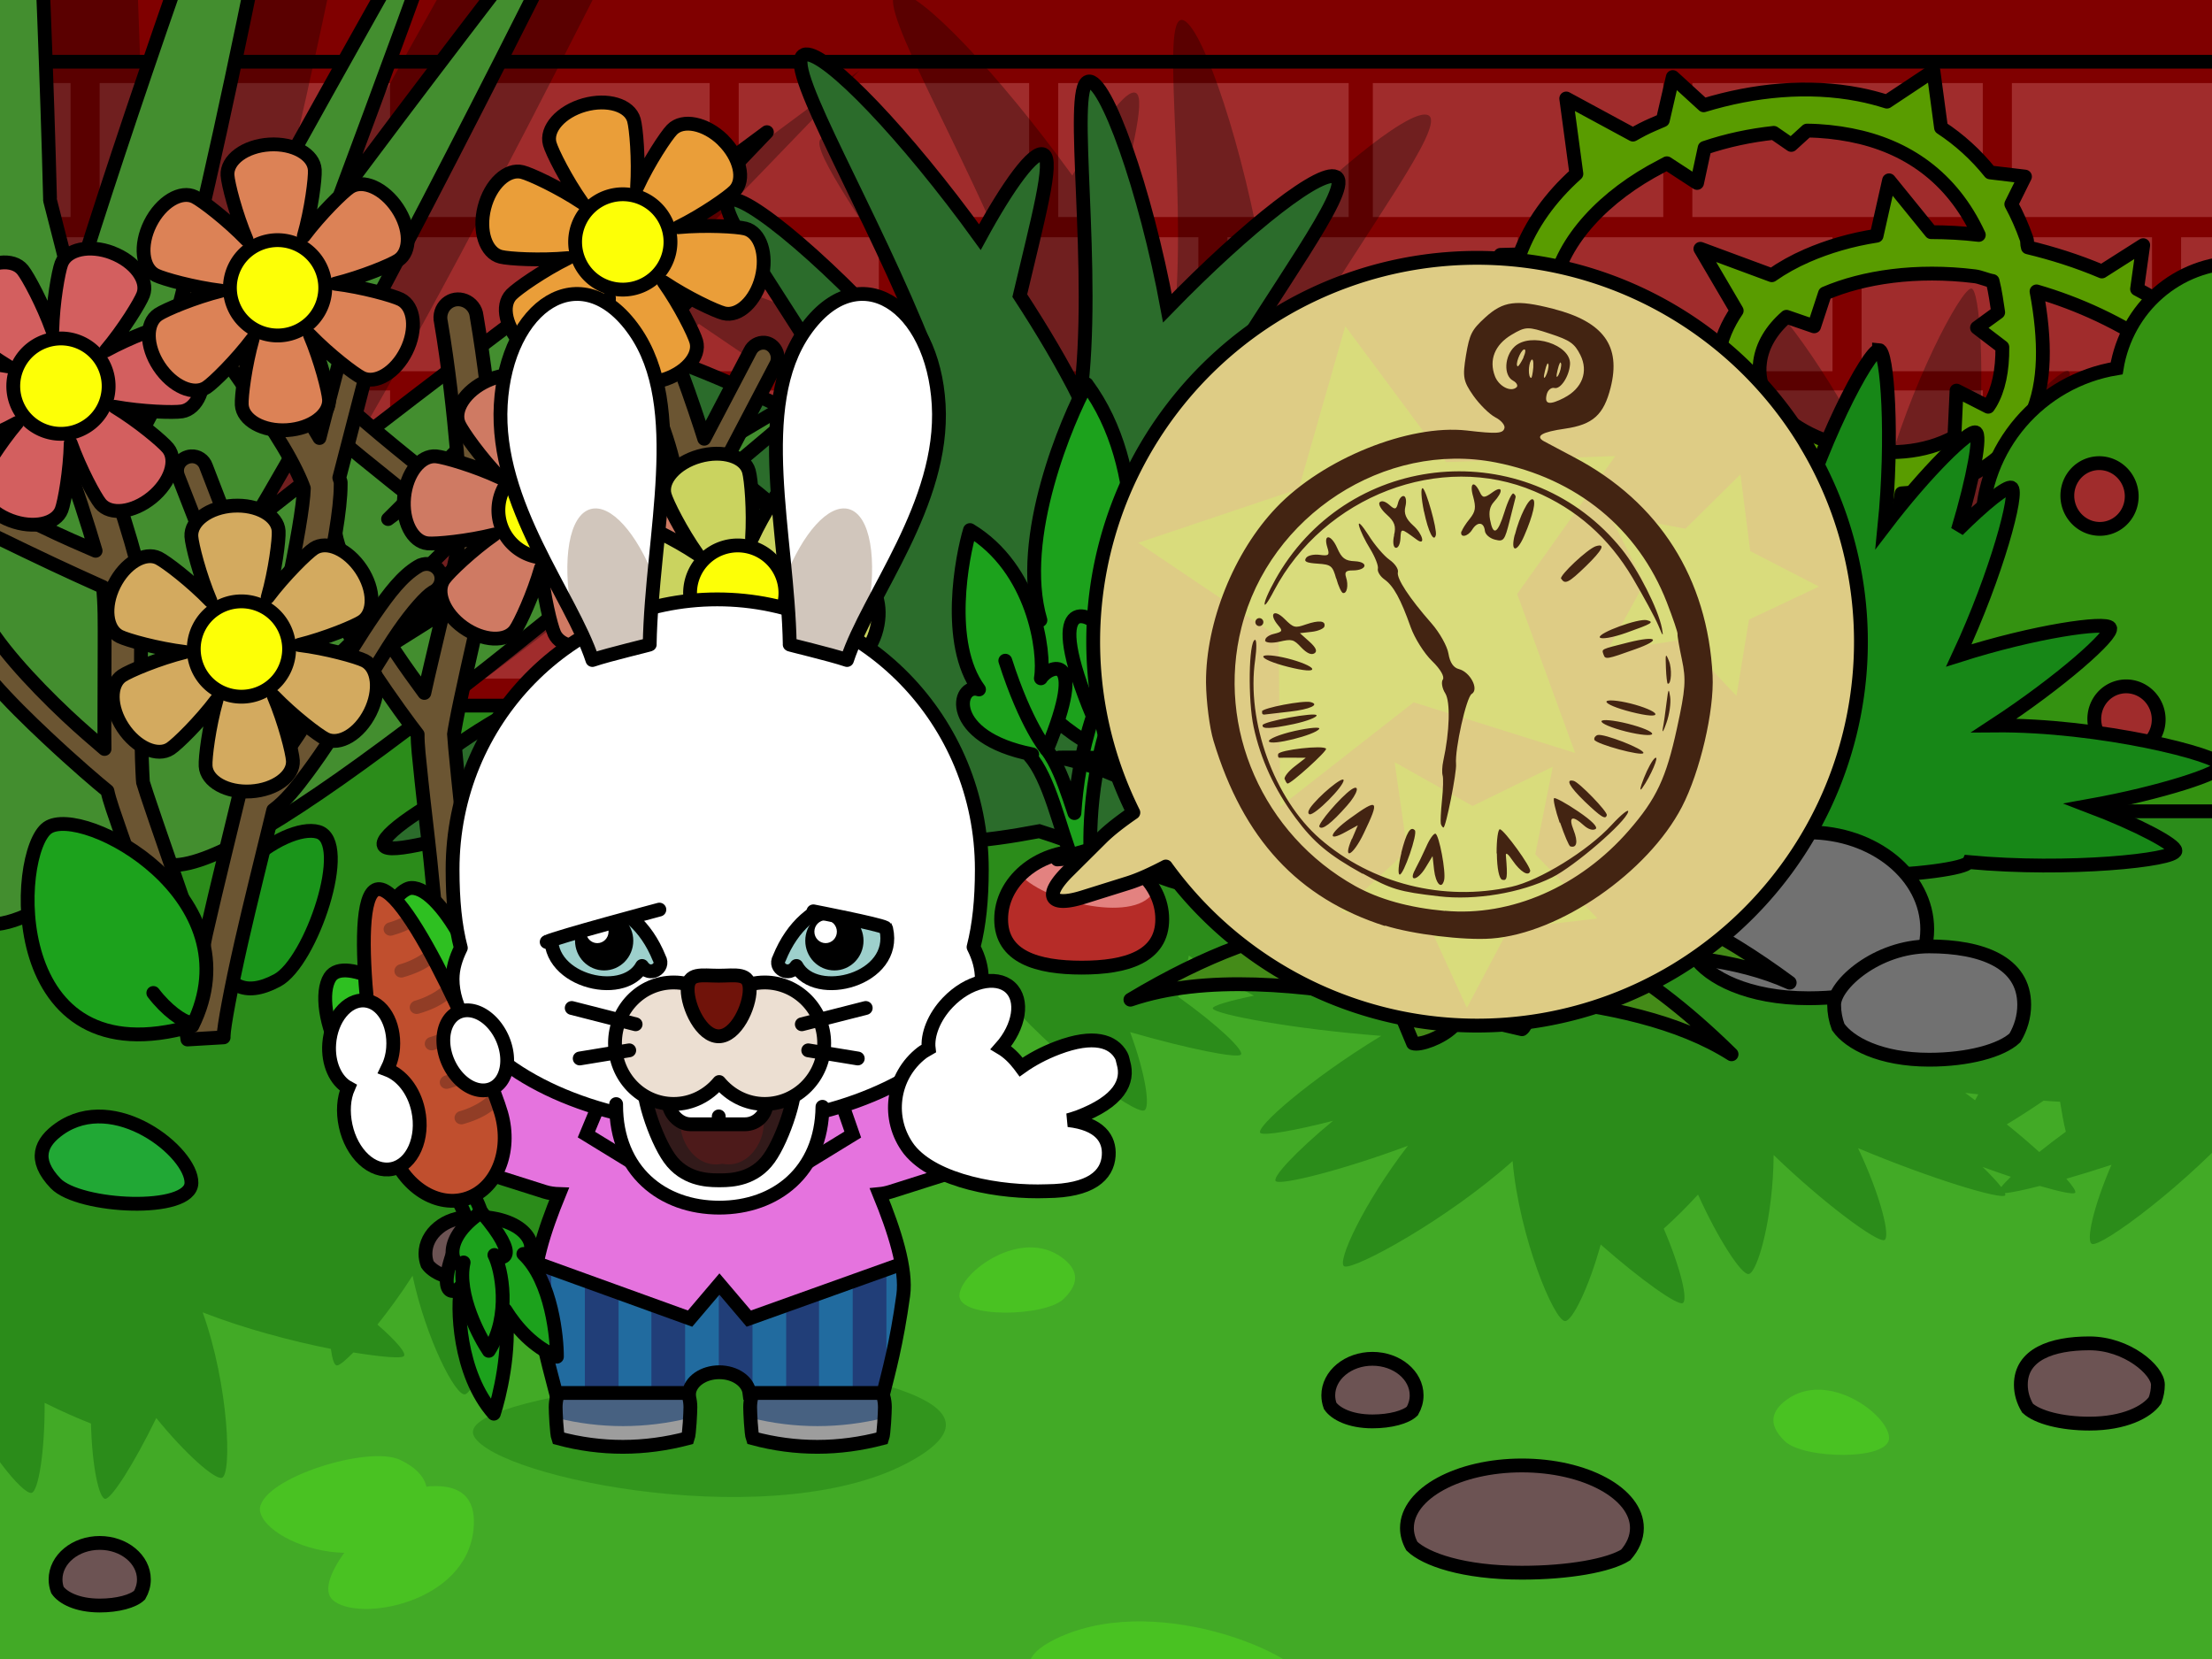 <?xml version="1.0" encoding="UTF-8" standalone="no"?>
<svg xmlns:dc="http://purl.org/dc/elements/1.1/" xmlns:cc="http://creativecommons.org/ns#" xmlns:rdf="http://www.w3.org/1999/02/22-rdf-syntax-ns#" xmlns:svg="http://www.w3.org/2000/svg" xmlns="http://www.w3.org/2000/svg" version="1.1" id="ppvs" viewBox="0 0 80 60" height="100%" width="100%">
 <defs id="defs5015" />
 <g id="layer1">
 <rect y="0" x="0" height="60" width="80" id="rect0001" style="fill:#42aa26;fill-opacity:1" />
 <path id="path6884" d="m 33.003,52.809 c -4.765,2.72 -14.995,0.68 -15.857,-0.86 -0.857,-1.539 11.381,-2.814 14.625,-1.924 3.239,0.888 2.818,1.878 1.232,2.787 z" style="fill:#065c06;fill-opacity:0.264;fill-rule:nonzero;stroke-width:0.5;stroke-linecap:round;stroke-linejoin:round;marker:none" />
 <path id="path12528-4" d="M 112.003,5.275 -7.996,17.111 l 0,36.844 c 0.793,-0.536 2.132,-1.615 3.516,-2.922 -0.027,1.885 0.276,3.375 0.531,3.393 0.274,0.018 1.462,-1.91 2.412,-4.139 0.968,2.079 2.358,3.77 2.678,3.705 0.246,-0.05 0.484,-1.49 0.473,-3.256 0.612,0.304 1.179,0.554 1.676,0.748 0.039,1.555 0.289,2.707 0.513,2.723 0.222,0.015 1.036,-1.253 1.849,-2.922 1.068,1.318 2.124,2.232 2.371,2.162 0.372,-0.105 0.254,-3.346 -0.693,-5.984 1.528,0.597 3.250,1.046 4.637,1.322 0.047,0.36 0.119,0.601 0.223,0.598 0.096,-0.003 0.322,-0.2 0.59,-0.469 0.955,0.153 1.709,0.227 1.822,0.135 0.117,-0.096 -0.271,-0.551 -0.951,-1.143 0.407,-0.514 0.841,-1.097 1.269,-1.767 0.492,2.288 1.556,4.361 1.897,4.289 0.404,-0.086 1.539,-3.033 1.621,-5.715 2.557,1.891 6.195,3.501 6.49,3.297 0.196,-0.136 -0.349,-1.288 -1.345,-2.639 2.284,0.232 4.113,0.272 4.201,0.113 0.088,-0.16 -1.11,-0.874 -2.862,-1.634 0.013,-0.432 -0.001,-0.936 -0.058,-1.497 2.005,0.84 3.758,1.356 3.931,1.211 0.226,-0.188 -1.049,-1.935 -2.961,-3.576 2.987,0.402 5.745,0.5 5.852,0.305 0.076,-0.139 -0.801,-0.695 -2.168,-1.334 0.416,-0.28 0.925,-0.664 1.522,-1.172 0.453,-0.095 0.884,-0.186 1.244,-0.273 -0.052,1.984 0.271,3.691 0.576,3.679 0.414,-0.016 2.381,-2.739 3.256,-5.375 1.899,2.296 4.923,4.495 5.267,4.342 0.229,-0.101 0.047,-1.331 -0.511,-2.832 2.129,0.611 3.874,0.957 4.005,0.814 0.133,-0.143 -0.807,-1.049 -2.267,-2.093 0.14,-0.424 0.276,-0.925 0.387,-1.489 0.889,0.617 1.721,1.118 2.353,1.45 -0.92,0.192 -1.52,0.369 -1.488,0.463 0.072,0.21 2.881,0.745 6.092,0.99 -2.573,1.562 -4.612,3.351 -4.366,3.517 0.142,0.096 1.202,-0.08 2.623,-0.445 -1.365,1.128 -2.243,2.08 -2.062,2.19 0.221,0.134 2.387,-0.397 4.771,-1.288 -1.603,2.076 -2.607,4.257 -2.296,4.364 0.367,0.127 3.721,-1.694 6.081,-3.809 0.242,2.756 1.513,5.809 1.904,5.787 0.259,-0.014 0.851,-1.202 1.283,-2.769 1.466,1.29 2.763,2.204 2.963,2.119 0.202,-0.087 -0.059,-1.236 -0.684,-2.694 0.38,-0.34 0.801,-0.753 1.241,-1.232 0.741,1.644 1.578,2.907 1.828,2.875 0.325,-0.042 0.892,-2.062 0.906,-4.305 1.831,1.767 3.758,3.18 4.004,3.075 0.23,-0.099 -0.124,-1.579 -0.951,-3.323 2.673,1.119 5.174,1.871 5.322,1.707 0.013,-0.014 0.002,-0.049 -0.01,-0.082 0.241,-0.017 0.688,-0.113 1.262,-0.259 0.718,0.209 1.214,0.315 1.275,0.248 0.047,-0.052 -0.088,-0.247 -0.316,-0.508 0.502,-0.146 1.048,-0.312 1.633,-0.504 -0.664,1.53 -0.929,2.771 -0.707,2.861 0.334,0.136 3.514,-2.211 5.576,-4.601 0.692,2.596 2.473,5.227 2.889,5.228 0.349,-0.008 0.912,-2.254 0.869,-4.588 1.534,1.512 3.114,2.634 3.402,2.58 0.235,-0.044 0.09,-1.158 -0.375,-2.576 1.026,0.753 1.851,1.229 2.041,1.186 0.275,-0.062 -0.132,-1.606 -0.986,-3.366 0.358,-0.1 0.933,-0.321 1.625,-0.611 0.971,0.19 1.776,0.311 2.455,0.395 -0.443,1.295 -0.602,2.296 -0.403,2.365 0.224,0.077 1.622,-0.972 3.113,-2.404 0.191,0.538 0.396,1.011 0.595,1.406 -1.291,1.275 -2.086,2.325 -1.934,2.445 0.15,0.119 1.822,-0.513 3.837,-1.472 -0.335,1.576 -0.337,2.821 -0.096,2.882 0.363,0.093 3.030,-2.586 4.575,-5.172 1.245,2.458 3.583,4.819 3.994,4.766 0.348,-0.045 0.427,-2.312 -0.115,-4.592 1.852,1.294 3.666,2.203 3.942,2.116 0.225,-0.072 -0.158,-1.145 -0.924,-2.475 1.148,0.594 2.042,0.949 2.26,0.91 l 0,-0.449 c -0.268,-0.737 -1.19,-2.256 -2.459,-3.717 0.859,0.098 1.684,0.167 2.459,0.217 l 0,-1.766 c -0.378,-0.132 -0.737,-0.263 -1.143,-0.392 0.378,-0.03 0.761,-0.074 1.143,-0.116 l 0,-27.911 z M 45.585,33.943 c 1.237,0.509 2.637,1.02 4.041,1.42 -1.211,0.129 -2.293,0.292 -3.237,0.457 -0.12,-0.451 -0.389,-1.106 -0.804,-1.877 z m 17.512,1.502 c 0.65,0.044 1.619,0.06 2.807,0.031 -0.416,0.154 -0.746,0.288 -0.992,0.401 -0.406,-0.055 -0.803,-0.098 -1.178,-0.115 -0.19,-0.108 -0.427,-0.211 -0.637,-0.317 z m 27.576,0.549 c 0.127,0.004 0.256,0.005 0.383,0.008 -0.1,0.094 -0.18,0.179 -0.275,0.271 -0.151,-0.075 -0.282,-0.149 -0.438,-0.224 0.112,-0.019 0.217,-0.035 0.33,-0.055 z m -20.291,0.225 c -0.369,0.253 -0.691,0.495 -1.009,0.734 -0.723,-0.233 -1.459,-0.447 -2.19,-0.629 0.947,-0.005 2.015,-0.031 3.199,-0.105 z m -38.071,0.422 c 0,0.005 10e-4,0.01 0,0.015 -0.007,-0.001 -0.009,-0.003 -0.016,-0.004 0.004,-0.003 0.007,-0.004 0.01,-0.008 0.003,0 0.003,-0.003 0.006,-0.003 z m 61.626,0.082 c -0.177,0.358 -0.308,0.7 -0.449,1.044 -0.214,-0.134 -0.502,-0.297 -0.762,-0.449 0.401,-0.193 0.797,-0.38 1.211,-0.595 z m -20.994,0.636 c -0.184,0.248 -0.323,0.482 -0.486,0.725 -0.248,-0.102 -0.483,-0.2 -0.748,-0.303 0.409,-0.137 0.809,-0.267 1.234,-0.422 z m 15.578,0.403 c 0.245,0.06 0.47,0.101 0.711,0.156 -0.169,0.207 -0.271,0.361 -0.371,0.512 -0.117,-0.225 -0.209,-0.442 -0.34,-0.668 z m -59.710,0.441 c -0.036,0.134 -0.081,0.288 -0.105,0.402 -0.214,-0.092 -0.402,-0.183 -0.631,-0.275 0.259,-0.04 0.485,-0.085 0.736,-0.127 z m 42.265,1.322 c 0.167,0.022 0.309,0.033 0.472,0.053 -0.037,0.071 -0.084,0.147 -0.119,0.215 -0.124,-0.091 -0.226,-0.177 -0.353,-0.268 z m 2.832,0.283 c 0.209,0.015 0.419,0.03 0.597,0.038 0.064,0.386 0.128,0.776 0.209,1.084 -0.354,0.257 -0.672,0.502 -0.962,0.734 -0.346,-0.312 -0.726,-0.641 -1.174,-1 0.407,-0.245 0.849,-0.529 1.33,-0.856 z m -2.205,2.395 c 0.364,0.133 0.696,0.248 1.021,0.357 -0.144,0.142 -0.278,0.279 -0.346,0.372 -0.141,-0.183 -0.368,-0.43 -0.675,-0.729 z" style="fill:#065c06;fill-opacity:0.375;fill-rule:nonzero;stroke-width:0.5;stroke-linecap:round;stroke-linejoin:round;marker:none" />
 <g transform="matrix(1.09,0,0,1.091,-99.945,40.247)" id="g5239">
 <rect style="fill:#800000;stroke:#000000;stroke-width:0.456;stroke-linecap:butt;marker:none" id="rect5103" width="178.55" height="21.978" x="49.091" y="-35.477" />
 <rect y="-29.025" x="58.206" height="4.441" width="9.637" id="use3339-9" style="fill:#a02c2c;stroke-width:0.5;marker:none" />
 <rect y="-34.136" x="63.193" height="4.441" width="9.637" id="use3341" style="fill:#a02c2c;stroke-width:0.5;marker:none" />
 <rect y="-29.025" x="68.806" height="4.441" width="9.637" id="use3343" style="fill:#a02c2c;stroke-width:0.5;marker:none" />
 <rect y="-34.136" x="73.793" height="4.441" width="9.637" id="use3345" style="fill:#a02c2c;stroke-width:0.5;marker:none" />
 <rect y="-29.025" x="79.410" height="4.441" width="9.637" id="use3347" style="fill:#a02c2c;stroke-width:0.5;marker:none" />
 <rect y="-34.136" x="84.397" height="4.441" width="9.637" id="use3349" style="fill:#a02c2c;stroke-width:0.5;marker:none" />
 <rect y="-29.025" x="90.012" height="4.441" width="9.637" id="use3351" style="fill:#a02c2c;stroke-width:0.5;marker:none" />
 <rect y="-34.136" x="94.999" height="4.441" width="9.637" id="use3353" style="fill:#a02c2c;stroke-width:0.5;marker:none" />
 <rect y="-29.025" x="100.614" height="4.441" width="9.637" id="use3355" style="fill:#a02c2c;stroke-width:0.5;marker:none" />
 <rect y="-34.136" x="105.601" height="4.441" width="9.637" id="use3357" style="fill:#a02c2c;stroke-width:0.5;marker:none" />
 <rect y="-29.025" x="111.216" height="4.441" width="9.637" id="use3359" style="fill:#a02c2c;stroke-width:0.5;marker:none" />
 <rect y="-34.136" x="116.203" height="4.441" width="9.637" id="use3361" style="fill:#a02c2c;stroke-width:0.5;marker:none" />
 <rect y="-29.025" x="121.818" height="4.441" width="9.637" id="use3363" style="fill:#a02c2c;stroke-width:0.5;marker:none" />
 <rect y="-34.136" x="126.805" height="4.441" width="9.637" id="use3365" style="fill:#a02c2c;stroke-width:0.5;marker:none" />
 <rect y="-29.025" x="132.42" height="4.441" width="9.637" id="use3367" style="fill:#a02c2c;stroke-width:0.5;marker:none" />
 <rect style="fill:#a02c2c;stroke-width:0.5;marker:none" id="rect3301" width="9.637" height="4.441" x="52.591" y="-34.136" />
 <rect style="fill:#a02c2c;stroke-width:0.5;marker:none" id="rect3400" width="9.637" height="4.441" x="58.206" y="-18.837" />
 <rect style="fill:#a02c2c;stroke-width:0.5;marker:none" id="rect3402" width="9.637" height="4.441" x="63.193" y="-23.948" />
 <rect style="fill:#a02c2c;stroke-width:0.5;marker:none" id="rect3404" width="9.637" height="4.441" x="68.806" y="-18.837" />
 <rect style="fill:#a02c2c;stroke-width:0.5;marker:none" id="rect3406" width="9.637" height="4.441" x="73.793" y="-23.948" />
 <rect style="fill:#a02c2c;stroke-width:0.5;marker:none" id="rect3408" width="9.637" height="4.441" x="79.410" y="-18.837" />
 <rect style="fill:#a02c2c;stroke-width:0.5;marker:none" id="rect3410" width="9.637" height="4.441" x="84.397" y="-23.948" />
 <rect style="fill:#a02c2c;stroke-width:0.5;marker:none" id="rect3412" width="9.637" height="4.441" x="90.012" y="-18.837" />
 <rect style="fill:#a02c2c;stroke-width:0.5;marker:none" id="rect3414" width="9.637" height="4.441" x="94.999" y="-23.948" />
 <rect style="fill:#a02c2c;stroke-width:0.5;marker:none" id="rect3416" width="9.637" height="4.441" x="100.614" y="-18.837" />
 <rect style="fill:#a02c2c;stroke-width:0.5;marker:none" id="rect3418" width="9.637" height="4.441" x="105.601" y="-23.948" />
 <rect style="fill:#a02c2c;stroke-width:0.5;marker:none" id="rect3420" width="9.637" height="4.441" x="111.216" y="-18.837" />
 <rect style="fill:#a02c2c;stroke-width:0.5;marker:none" id="rect3422" width="9.637" height="4.441" x="116.203" y="-23.948" />
 <rect style="fill:#a02c2c;stroke-width:0.5;marker:none" id="rect3424" width="9.637" height="4.441" x="121.818" y="-18.837" />
 <rect style="fill:#a02c2c;stroke-width:0.5;marker:none" id="rect3426" width="9.637" height="4.441" x="126.805" y="-23.948" />
 <rect style="fill:#a02c2c;stroke-width:0.5;marker:none" id="rect3428" width="9.637" height="4.441" x="132.42" y="-18.837" />
 <rect y="-23.948" x="52.591" height="4.441" width="9.637" id="rect3430" style="fill:#a02c2c;stroke-width:0.5;marker:none" />
 <rect style="fill:#a02c2c;stroke-width:0.5;marker:none" id="rect5173" width="9.637" height="4.441" x="142.858" y="-29.025" />
 <rect style="fill:#a02c2c;stroke-width:0.5;marker:none" id="rect5175" width="9.637" height="4.441" x="147.845" y="-34.136" />
 <rect style="fill:#a02c2c;stroke-width:0.5;marker:none" id="rect5177" width="9.637" height="4.441" x="153.460" y="-29.025" />
 <rect style="fill:#a02c2c;stroke-width:0.5;marker:none" id="rect5179" width="9.637" height="4.441" x="158.447" y="-34.136" />
 <rect style="fill:#a02c2c;stroke-width:0.5;marker:none" id="rect5181" width="9.637" height="4.441" x="164.062" y="-29.025" />
 <rect style="fill:#a02c2c;stroke-width:0.5;marker:none" id="rect5183" width="9.637" height="4.441" x="169.049" y="-34.136" />
 <rect style="fill:#a02c2c;stroke-width:0.5;marker:none" id="rect5185" width="9.637" height="4.441" x="174.664" y="-29.025" />
 <rect style="fill:#a02c2c;stroke-width:0.5;marker:none" id="rect5187" width="9.637" height="4.441" x="179.651" y="-34.136" />
 <rect style="fill:#a02c2c;stroke-width:0.5;marker:none" id="rect5189" width="9.637" height="4.441" x="185.266" y="-29.025" />
 <rect style="fill:#a02c2c;stroke-width:0.5;marker:none" id="rect5191" width="9.637" height="4.441" x="190.253" y="-34.136" />
 <rect style="fill:#a02c2c;stroke-width:0.5;marker:none" id="rect5193" width="9.637" height="4.441" x="195.868" y="-29.025" />
 <rect style="fill:#a02c2c;stroke-width:0.5;marker:none" id="rect5195" width="9.637" height="4.441" x="200.855" y="-34.136" />
 <rect style="fill:#a02c2c;stroke-width:0.5;marker:none" id="rect5197" width="9.637" height="4.441" x="206.47" y="-29.025" />
 <rect style="fill:#a02c2c;stroke-width:0.5;marker:none" id="rect5199" width="9.637" height="4.441" x="211.457" y="-34.136" />
 <rect style="fill:#a02c2c;stroke-width:0.5;marker:none" id="rect5201" width="9.637" height="4.441" x="217.072" y="-29.025" />
 <rect y="-34.136" x="137.243" height="4.441" width="9.637" id="rect5203" style="fill:#a02c2c;stroke-width:0.5;marker:none" />
 <rect y="-18.837" x="142.858" height="4.441" width="9.637" id="rect5205" style="fill:#a02c2c;stroke-width:0.5;marker:none" />
 <rect y="-23.948" x="147.845" height="4.441" width="9.637" id="rect5207" style="fill:#a02c2c;stroke-width:0.5;marker:none" />
 <rect y="-18.837" x="153.460" height="4.441" width="9.637" id="rect5209" style="fill:#a02c2c;stroke-width:0.5;marker:none" />
 <rect y="-23.948" x="158.447" height="4.441" width="9.637" id="rect5211" style="fill:#a02c2c;stroke-width:0.5;marker:none" />
 <rect y="-18.837" x="164.062" height="4.441" width="9.637" id="rect5213" style="fill:#a02c2c;stroke-width:0.5;marker:none" />
 <rect y="-23.948" x="169.049" height="4.441" width="9.637" id="rect5215" style="fill:#a02c2c;stroke-width:0.5;marker:none" />
 <rect y="-18.837" x="174.664" height="4.441" width="9.637" id="rect5217" style="fill:#a02c2c;stroke-width:0.5;marker:none" />
 <rect y="-23.948" x="179.651" height="4.441" width="9.637" id="rect5219" style="fill:#a02c2c;stroke-width:0.5;marker:none" />
 <rect y="-18.837" x="185.266" height="4.441" width="9.637" id="rect5221" style="fill:#a02c2c;stroke-width:0.5;marker:none" />
 <rect y="-23.948" x="190.253" height="4.441" width="9.637" id="rect5223" style="fill:#a02c2c;stroke-width:0.5;marker:none" />
 <rect y="-18.837" x="195.868" height="4.441" width="9.637" id="rect5225" style="fill:#a02c2c;stroke-width:0.5;marker:none" />
 <rect y="-23.948" x="200.855" height="4.441" width="9.637" id="rect5227" style="fill:#a02c2c;stroke-width:0.5;marker:none" />
 <rect y="-18.837" x="206.47" height="4.441" width="9.637" id="rect5229" style="fill:#a02c2c;stroke-width:0.5;marker:none" />
 <rect y="-23.948" x="211.457" height="4.441" width="9.637" id="rect5231" style="fill:#a02c2c;stroke-width:0.5;marker:none" />
 <rect y="-18.837" x="217.072" height="4.441" width="9.637" id="rect5233" style="fill:#a02c2c;stroke-width:0.5;marker:none" />
 <rect style="fill:#a02c2c;stroke-width:0.5;marker:none" id="rect5235" width="9.637" height="4.441" x="137.243" y="-23.948" />
 <rect y="-39.448" x="49.091" height="4.604" width="178.55" id="rect5237" style="fill:#800000;stroke:#000000;stroke-width:0.456;stroke-linecap:butt;marker:none" />
 </g>
 <path id="path6711" d="M -10.367,-0.706 C -5.972,9.370 -2.677,16.577 -0.258,21.256 -3.092,18.524 -7.476,14.706 -13.749,9.514 c 2.859,3.598 5.241,6.492 7.236,8.858 -4.879,-2.877 -10.895,-6.219 -18.409,-10.335 9.575,7.657 16.490,13.045 21.571,16.733 -4.446,-1.031 -10.121,-2.186 -17.495,-3.586 4.588,1.717 8.419,3.13 11.742,4.327 l 25.317,0 c 1.941,-1.391 4.245,-3.156 7.063,-5.432 2.462,-0.287 5.379,-0.576 7.6,-0.291 -4.627,1.071 -10.777,4.392 -11.95,5.723 l 105.054,0 c 0.39,-0.546 0.625,-1.211 0.625,-1.942 0,-1.369 -0.823,-2.567 -1.994,-3.084 -0.676,-1.609 -2.252,-2.747 -4.082,-2.803 -0.976,-1.853 -2.877,-3.128 -5.104,-3.128 -0.184,0 -0.376,0.03 -0.556,0.046 -0.437,-1.713 -1.965,-2.943 -3.803,-2.943 -0.339,0 -0.661,0.013 -0.975,0.094 -0.59,-0.626 -1.339,-1.101 -2.181,-1.356 -0.712,-2.421 -2.932,-4.202 -5.567,-4.202 -1.271,0 -2.428,0.469 -3.385,1.168 -0.696,-0.473 -1.51,-0.748 -2.412,-0.748 -1.82,0 -3.383,1.158 -4.035,2.756 -0.684,-0.285 -1.44,-0.467 -2.226,-0.467 -0.144,0 -0.277,0.037 -0.418,0.047 -0.838,-1.03 -2.102,-1.682 -3.526,-1.682 -2.267,0 -4.098,1.648 -4.453,3.830 -2.518,0.413 -4.477,2.441 -4.804,5 -0.287,0.246 -0.572,0.489 -0.934,0.849 0.582,-1.932 0.845,-3.461 0.645,-3.533 -0.246,-0.089 -1.769,1.382 -3.299,3.391 0.325,-3.22 0.108,-6.349 -0.198,-6.37 -0.362,-0.024 -2.245,3.518 -3.171,7.067 -1.514,-3.398 -4.013,-6.793 -4.323,-6.621 -0.205,0.113 -0.124,1.835 0.27,3.978 -1.818,-1.092 -3.318,-1.77 -3.442,-1.588 -0.124,0.184 0.638,1.545 1.846,3.159 -0.149,0.57 -0.298,1.249 -0.43,2.017 -1.392,-1.807 -2.679,-3.096 -2.869,-2.963 -0.247,0.174 0.251,2.938 1.309,5.782 -2.345,-1.56 -4.599,-2.633 -4.75,-2.409 -0.142,0.21 0.857,1.955 2.367,3.856 -2.726,-0.428 -5.138,-0.459 -5.182,-0.197 -0.021,0.13 0.437,0.51 1.166,1 -0.06,-0.006 -0.108,-0.007 -0.168,-0.012 -2.058,-0.685 -4.618,-1.366 -7.215,-1.832 3.548,-2.874 11.933,-4.924 11.811,-5.768 -0.12,-0.832 -7.685,-0.07 -12.721,1.815 2.548,-3.751 6.997,-7.790 6.583,-8.368 -0.29,-0.404 -2.630,0.877 -5.240,2.811 2.337,-3.912 5.037,-7.477 4.562,-7.960 -0.442,-0.45 -3.224,1.717 -6.138,4.717 -0.794,-4.3 -2.251,-8.357 -2.863,-8.192 -0.732,0.198 0.318,6.895 -0.301,11.468 -0.615,-1.226 -1.367,-2.489 -2.176,-3.729 0.636,-2.706 1.247,-4.911 0.856,-5.104 -0.34,-0.167 -1.263,1.087 -2.297,2.989 -2.675,-3.698 -5.524,-6.673 -6.295,-6.610 -0.044,0.004 -0.081,0.021 -0.111,0.045 -0.628,0.499 2.527,5.703 4.474,10.659 -0.078,0.192 -0.158,0.382 -0.234,0.576 -2.937,-3.465 -6.478,-6.456 -6.938,-5.987 -0.386,0.394 1.78,3.283 3.68,6.468 -0.621,0.367 -1.123,0.668 -1.717,1.019 -1.789,-0.881 -3.595,-1.613 -5.105,-2.115 0.701,-0.726 1.347,-1.386 2.084,-2.157 -0.986,0.718 -1.775,1.301 -2.674,1.958 -0.759,-0.233 -1.364,-0.368 -1.846,-0.437 2.159,-2.202 4.455,-4.567 6.979,-7.216 -7.999,5.911 -13.97,10.465 -18.619,14.131 2.457,-4.111 5.498,-9.837 9.332,-17.391 l -1.955,0 c -1.513,1.985 -2.916,3.842 -4.215,5.580 0.66,-1.772 1.351,-3.637 2.064,-5.580 l -1.496,0 C 13.204,4.619 10.579,9.359 8.663,13.029 9.656,9.757 10.750,5.159 11.985,-0.706 l -2.991,0 c -1.201,3.499 -2.228,6.593 -3,9.096 -0.257,-1.091 -0.514,-2.114 -0.842,-3.375 -0.005,-0.02 0.005,-0.051 0,-0.071 -0.044,-1.742 -0.112,-3.67 -0.186,-5.650 l -4.428,0 c 0.334,2.197 0.656,4.261 0.960,6.072 -0.022,0.518 -0.052,1.053 -0.071,1.547 -0.840,-2.295 -1.839,-4.886 -2.914,-7.619 l -3.535,0 c 0.96,3.974 1.854,7.565 2.654,10.572 -1.883,-3.055 -4.184,-6.674 -6.691,-10.572 l -1.306,0 z m 33.874,11.085 c 0.246,0.232 0.591,0.508 1.057,0.84 -2.614,1.918 -5.029,3.7 -7.187,5.326 1.866,-1.858 3.912,-3.908 6.13,-6.166 z m 9.922,1.246 c 0.533,0.898 1.044,1.815 1.465,2.707 -0.862,-0.556 -1.822,-1.082 -2.801,-1.58 0.456,-0.386 0.865,-0.727 1.336,-1.127 z m -8.154,0.086 c 1.03,0.704 2.295,1.545 3.58,2.467 -2.404,1.432 -4.564,2.731 -6.48,3.9 -2.408,0.903 -4.129,1.824 -3.987,2.221 0.021,0.058 0.097,0.097 0.198,0.127 -2.641,1.661 -4.831,3.091 -6.338,4.205 3.345,-3.113 7.674,-7.396 13.027,-12.92 z m 4.412,3.07 c 0.485,0.363 0.962,0.735 1.412,1.111 -1.091,0.107 -2.277,0.335 -3.467,0.61 0.653,-0.543 1.363,-1.14 2.055,-1.721 z" style="fill:#000000;fill-opacity:0.298;stroke-width:0.5;stroke-linecap:round" />
 <path style="fill:#2b6c2b;stroke:#000000;stroke-width:0.5;stroke-linecap:round" id="path4243" d="m 29.145,1.967 c -0.044,0.003 -0.08,0.02 -0.111,0.044 -0.627,0.499 2.525,5.703 4.473,10.659 -0.078,0.192 -0.157,0.381 -0.233,0.575 -2.936,-3.465 -6.477,-6.456 -6.937,-5.988 -0.499,0.509 3.28,5.196 5.217,9.298 -4.493,-2.898 -11.444,-5.254 -11.744,-4.483 -0.245,0.631 4.551,3.209 7.947,6.044 -5.39,0.527 -13.005,3.583 -12.709,4.406 0.274,0.764 7.891,-1.098 12.487,-0.509 -5.279,1.221 -12.543,5.374 -12.132,6.155 0.122,0.233 1.022,0.076 2.275,-0.232 -2.293,1.146 -3.979,2.29 -3.796,2.645 0.361,0.7 8.41,-2.515 12.043,-1.66 0.181,0.042 0.338,0.072 0.51,0.11 -2.19,1.466 -3.987,3.065 -3.885,3.476 0.128,0.515 3.466,-1.299 6.249,-2.048 0.902,0.602 2.135,0.593 3.896,0.066 0.939,0.18 1.63,0.18 2.153,-0.099 0.755,-0.034 1.676,-0.163 2.741,-0.365 2.623,0.825 5.464,2.323 5.583,1.848 0.068,-0.275 -0.721,-1.09 -1.909,-2.036 4.587,0.513 10.728,3.013 11.088,2.358 0.283,-0.515 -2.822,-2.588 -6.481,-4.306 4.523,0.129 8.737,0.642 8.923,-0.01 0.236,-0.831 -5.582,-2.967 -11.432,-4.018 3.548,-2.874 11.931,-4.923 11.809,-5.767 -0.119,-0.832 -7.683,-0.068 -12.719,1.815 2.548,-3.75 6.997,-7.79 6.582,-8.369 -0.289,-0.403 -2.629,0.877 -5.239,2.811 2.336,-3.913 5.037,-7.475 4.562,-7.958 -0.439,-0.45 -3.221,1.715 -6.135,4.715 -0.794,-4.300 -2.251,-8.357 -2.863,-8.192 -0.732,0.198 0.319,6.895 -0.3,11.468 -0.615,-1.226 -1.367,-2.49 -2.176,-3.73 0.636,-2.705 1.246,-4.910 0.855,-5.103 -0.34,-0.167 -1.264,1.088 -2.298,2.989 -2.674,-3.698 -5.523,-6.672 -6.294,-6.609 z" />
 <path style="fill:#438e2f;stroke:#000000;stroke-width:0.499;stroke-linecap:round;stroke-linejoin:round" id="path4049" d="m 0.194,-26.298 c -0.624,8.946 -1.106,15.999 -1.475,22.430 -1.185,-4.009 -2.561,-8.351 -4.146,-13.430 1.406,10.81 2.572,18.863 3.584,24.891 -0.022,0.517 -0.052,1.052 -0.071,1.547 -2.588,-7.058 -6.257,-16.093 -11.099,-27.704 3.008,13.420 5.366,23.374 7.305,30.657 C -8.551,7.477 -12.060,1.961 -16.386,-4.641 c 5.838,13.554 9.888,22.519 12.786,28.124 -2.833,-2.732 -7.214,-6.551 -13.488,-11.743 2.859,3.599 5.241,6.493 7.236,8.859 -4.879,-2.876 -10.895,-6.219 -18.408,-10.336 9.575,7.658 16.488,13.046 21.570,16.734 -4.445,-1.031 -10.121,-2.186 -17.495,-3.586 10.038,3.755 16.813,6.219 21.359,7.594 0.031,0.073 0.088,0.147 0.14,0.21 0.337,0.412 0.844,0.509 1.616,0.281 0.078,0.021 0.134,0.049 0.210,0.07 -0.435,0.717 -0.510,1.213 -0.210,1.546 0.515,0.574 1.553,0.357 3.091,-0.562 1.684,0.786 2.684,0.916 3.090,0.351 -0.09,-0.66 0.234,-1.312 0.351,-1.968 1.315,1.829 8.442,-3.308 25.294,-17.649 -11.301,6.677 -18.150,10.841 -21.850,13.574 4.025,-3.746 9.386,-9.076 16.371,-16.383 -4.491,3.272 -8.006,5.86 -11.242,8.297 3.816,-3.797 8.324,-8.347 13.701,-13.992 -7.998,5.911 -13.97,10.466 -18.619,14.132 3.194,-5.348 7.348,-13.356 12.998,-24.678 -3.97,5.082 -7.085,9.185 -9.837,12.866 1.453,-3.897 3.008,-8.099 4.778,-13.077 -5.123,9.052 -8.948,15.897 -11.734,21.233 1.85,-6.093 4.004,-16.393 6.885,-31.992 -4.664,12.551 -7.684,21.295 -9.555,27.351 -0.256,-1.089 -0.515,-2.112 -0.843,-3.374 -0.005,-0.019 0.005,-0.05 0,-0.07 -0.211,-8.311 -0.761,-19.268 -1.615,-33.469 z" />
 <path style="fill:#6b5532;stroke:#000000;stroke-width:0.5;stroke-linecap:round;stroke-linejoin:round" id="path5801" d="m 22.664,9.254 c -0.062,-0.018 -0.138,-0.021 -0.205,-0.021 -0.225,9.59e-4 -0.429,0.128 -0.548,0.32 -0.119,0.191 -0.138,0.42 -0.04,0.622 0,0 0.658,1.471 1.318,3.156 0.33,0.842 0.663,1.732 0.916,2.508 0.24,0.736 0.368,1.372 0.399,1.675 -0.155,0.593 -0.715,1.915 -1.488,3.556 -0.247,0.526 -0.538,1.128 -0.819,1.708 l -0.96,-6.841 c -0.024,-0.239 -0.205,-0.433 -0.443,-0.472 -0.171,-0.029 -0.359,0.027 -0.483,0.151 -0.123,0.123 -0.166,0.297 -0.135,0.469 l 1.206,8.379 c -0.382,0.773 -0.78,1.548 -1.177,2.336 -1.009,2.005 -2.021,3.979 -2.807,5.597 -0.172,0.355 -0.188,0.454 -0.336,0.765 -0.062,-0.706 -0.123,-1.431 -0.201,-2.183 -0.11,-1.05 -0.215,-2.078 -0.3,-2.892 -0.084,-0.814 -0.143,-1.489 -0.142,-1.536 6.8e-4,-0.03 0.102,-0.62 0.247,-1.287 0.145,-0.667 0.323,-1.501 0.517,-2.332 0.193,-0.83 0.393,-1.643 0.542,-2.326 0.148,-0.682 0.262,-1.134 0.275,-1.518 0.016,-0.498 -0.042,-1.535 -0.163,-2.913 -0.12,-1.377 -0.317,-3.082 -0.602,-4.756 -0.025,-0.244 -0.196,-0.457 -0.425,-0.547 -0.228,-0.089 -0.473,-0.051 -0.657,0.11 -0.184,0.162 -0.266,0.425 -0.207,0.663 0.277,1.627 0.457,3.297 0.576,4.645 0.057,0.655 0.102,1.245 0.126,1.717 -0.512,-0.393 -0.871,-0.642 -1.807,-1.397 -0.724,-0.584 -1.474,-1.209 -2.093,-1.754 -0.619,-0.544 -1.135,-1.04 -1.289,-1.25 -0.099,-0.148 -0.266,-0.236 -0.445,-0.235 -0.198,0.006 -0.382,0.133 -0.468,0.312 -0.086,0.179 -0.06,0.381 0.058,0.541 0.288,0.393 0.79,0.879 1.428,1.441 0.638,0.561 1.412,1.176 2.143,1.766 1.274,1.028 2.167,1.698 2.45,1.916 -0.035,0.24 -0.086,0.57 -0.177,0.987 -0.145,0.667 -0.343,1.47 -0.536,2.301 -0.193,0.83 -0.399,1.668 -0.548,2.351 -0.006,0.029 -0.011,0.046 -0.017,0.075 -0.316,-0.434 -0.66,-0.9 -1.049,-1.484 -0.973,-1.461 -1.983,-3.26 -2.163,-4.276 -0.034,-0.264 -0.257,-0.462 -0.523,-0.465 -0.163,-0.006 -0.332,0.063 -0.438,0.187 -0.106,0.124 -0.136,0.289 -0.105,0.45 0.251,1.421 1.33,3.182 2.331,4.685 0.806,1.209 1.434,2.054 1.705,2.402 -0.007,0.365 0.055,0.875 0.137,1.667 0.085,0.821 0.215,1.853 0.325,2.898 0.109,1.045 0.21,2.108 0.276,2.992 0.065,0.884 0.068,1.626 0.041,1.856 l 1.291,0.222 c 9.4e-4,-0.004 0.01,-0.045 0.011,-0.05 0.082,-0.325 0.628,-1.578 1.394,-3.156 0.61,-1.256 1.422,-2.834 2.209,-4.391 0.51,-0.217 0.995,-0.602 1.539,-1.065 0.71,-0.604 1.476,-1.336 2.226,-2.092 0.75,-0.755 1.474,-1.524 2.126,-2.115 0.652,-0.591 1.249,-1.008 1.52,-1.096 0.27,-0.056 0.458,-0.311 0.426,-0.586 -0.031,-0.274 -0.272,-0.478 -0.548,-0.47 -0.065,-6.63e-4 -0.13,0.011 -0.192,0.034 -0.629,0.203 -1.226,0.696 -1.915,1.32 -0.688,0.624 -1.441,1.401 -2.188,2.153 -0.698,0.703 -1.378,1.385 -2.005,1.932 0.877,-1.742 1.745,-3.474 2.449,-4.968 0.809,-1.719 1.404,-3.085 1.606,-3.951 l 0.023,-0.1 -0.008,-0.08 c -0.002,-0.026 -0.004,-0.053 -0.007,-0.08 l 2.23,-4.256 c 0.084,-0.158 0.07,-0.346 -0.014,-0.504 -0.085,-0.157 -0.23,-0.264 -0.408,-0.28 -0.217,-0.015 -0.423,0.104 -0.518,0.301 l -1.662,3.173 c -0.046,-0.145 -0.086,-0.273 -0.137,-0.427 -0.266,-0.815 -0.587,-1.732 -0.923,-2.589 -0.671,-1.713 -1.331,-3.211 -1.331,-3.211 -0.076,-0.187 -0.223,-0.33 -0.41,-0.385 z" />
 <path style="fill:#1a951a;stroke:#000000;stroke-width:0.5;stroke-linecap:round;stroke-linejoin:round" id="path12525" d="m 7.886,34.710 c -0.949,-2.601 2.405,-4.981 3.623,-4.625 1.218,0.355 -0.253,4.715 -1.482,5.371 -1.227,0.656 -1.825,0.12 -2.141,-0.746 z" />
 <path style="fill:#6b5532;stroke:#000000;stroke-width:0.5;stroke-linecap:round;stroke-linejoin:round" id="path2506" d="m 7.322,10.034 c -0.064,-0.004 -0.139,0.01 -0.205,0.025 -0.219,0.052 -0.388,0.222 -0.461,0.436 -0.072,0.213 -0.039,0.44 0.102,0.616 0,0 0.975,1.283 2.001,2.774 0.512,0.745 1.039,1.536 1.461,2.234 0.401,0.662 0.67,1.252 0.769,1.541 -0.016,0.613 -0.261,2.028 -0.641,3.802 -0.121,0.568 -0.268,1.221 -0.409,1.849 l -2.488,-6.448 c -0.078,-0.227 -0.298,-0.375 -0.538,-0.359 -0.174,0.01 -0.344,0.108 -0.436,0.256 -0.092,0.148 -0.094,0.327 -0.025,0.488 l 3.078,7.886 c -0.197,0.84 -0.408,1.684 -0.615,2.543 -0.527,2.182 -1.064,4.334 -1.462,6.088 -0.087,0.384 -0.079,0.485 -0.153,0.822 -0.22,-0.674 -0.445,-1.366 -0.692,-2.08 -0.345,-0.998 -0.681,-1.975 -0.949,-2.748 -0.267,-0.773 -0.478,-1.418 -0.487,-1.464 -0.006,-0.029 -0.041,-0.627 -0.051,-1.31 -0.01,-0.682 -0.025,-1.535 -0.025,-2.389 0,-0.853 0.01,-1.69 0,-2.389 -0.01,-0.698 -0.002,-1.164 -0.077,-1.541 -0.097,-0.489 -0.389,-1.485 -0.819,-2.8 -0.43,-1.314 -1.009,-2.929 -1.667,-4.495 -0.08,-0.232 -0.295,-0.401 -0.538,-0.436 -0.243,-0.035 -0.472,0.056 -0.615,0.256 -0.142,0.199 -0.163,0.474 -0.051,0.693 0.64,1.522 1.194,3.106 1.616,4.392 0.204,0.625 0.382,1.19 0.513,1.644 -0.598,-0.263 -1.005,-0.424 -2.088,-0.946 -0.837,-0.405 -1.709,-0.843 -2.437,-1.234 -0.727,-0.39 -1.342,-0.755 -1.539,-0.924 -0.131,-0.122 -0.314,-0.17 -0.488,-0.129 -0.191,0.051 -0.341,0.216 -0.384,0.411 -0.043,0.194 0.027,0.385 0.179,0.513 0.37,0.318 0.969,0.676 1.718,1.078 0.749,0.402 1.642,0.824 2.488,1.233 1.473,0.711 2.497,1.161 2.822,1.31 0.02,0.242 0.045,0.575 0.051,1.001 0.01,0.682 0,1.51 0,2.363 0,0.853 -0.01,1.716 0,2.414 4.5e-4,0.029 -4.6e-4,0.047 0,0.077 -0.405,-0.347 -0.845,-0.722 -1.358,-1.203 -1.280,-1.202 -2.672,-2.725 -3.078,-3.674 -0.094,-0.249 -0.356,-0.391 -0.616,-0.334 -0.16,0.03 -0.309,0.137 -0.384,0.282 -0.075,0.145 -0.067,0.313 0,0.462 0.567,1.326 2.018,2.797 3.335,4.033 1.059,0.994 1.863,1.674 2.206,1.952 0.076,0.357 0.252,0.84 0.512,1.592 0.27,0.78 0.629,1.755 0.973,2.748 0.344,0.992 0.684,2.005 0.949,2.851 0.265,0.846 0.436,1.568 0.461,1.798 l 1.308,-0.077 c 0,-0.004 -1.3e-4,-0.046 0,-0.051 0.006,-0.335 0.253,-1.68 0.641,-3.391 0.309,-1.362 0.741,-3.083 1.154,-4.778 0.446,-0.327 0.831,-0.812 1.256,-1.387 0.554,-0.749 1.134,-1.637 1.693,-2.543 0.559,-0.906 1.089,-1.819 1.590,-2.543 0.5,-0.723 0.987,-1.266 1.231,-1.412 0.25,-0.116 0.375,-0.407 0.282,-0.667 -0.093,-0.26 -0.374,-0.403 -0.641,-0.333 -0.064,0.014 -0.124,0.04 -0.179,0.077 -0.567,0.34 -1.036,0.956 -1.564,1.721 -0.528,0.764 -1.085,1.692 -1.641,2.594 -0.52,0.843 -1.028,1.662 -1.513,2.337 0.458,-1.896 0.911,-3.78 1.257,-5.394 0.398,-1.858 0.667,-3.323 0.667,-4.213 l 0,-0.102 -0.025,-0.077 c -0.008,-0.025 -0.016,-0.051 -0.025,-0.077 l 1.205,-4.649 c 0.046,-0.173 -0.01,-0.353 -0.128,-0.488 -0.118,-0.134 -0.284,-0.204 -0.461,-0.179 -0.215,0.034 -0.388,0.197 -0.436,0.411 l -0.897,3.468 c -0.077,-0.131 -0.146,-0.246 -0.23,-0.385 -0.444,-0.733 -0.966,-1.553 -1.487,-2.312 -1.043,-1.516 -2.026,-2.825 -2.026,-2.825 -0.117,-0.164 -0.292,-0.27 -0.487,-0.282 z" />
 <path style="fill:#d35f5f;stroke:#000000;stroke-width:0.5;stroke-linecap:round;stroke-linejoin:round" id="path2598" d="m 4.059,9.144 c -0.817,-0.31 -1.639,-0.134 -1.838,0.39 -0.108,0.286 -0.307,1.403 -0.33,2.408 -0.339,-0.946 -0.879,-1.945 -1.071,-2.182 -0.354,-0.434 -1.189,-0.335 -1.866,0.218 -0.677,0.551 -0.938,1.350 -0.584,1.784 0.194,0.237 1.066,0.966 1.927,1.488 -0.992,-0.18 -2.128,-0.207 -2.432,-0.158 -0.552,0.089 -0.886,0.86 -0.746,1.723 0.14,0.862 0.698,1.49 1.251,1.4 0.302,-0.049 1.369,-0.44 2.250,-0.922 -0.649,0.767 -1.242,1.735 -1.351,2.021 -0.198,0.523 0.299,1.2 1.116,1.51 0.815,0.309 1.643,0.135 1.842,-0.387 0.108,-0.286 0.307,-1.404 0.330,-2.409 0.339,0.945 0.878,1.946 1.072,2.183 0.354,0.433 1.187,0.334 1.864,-0.217 0.676,-0.552 0.938,-1.351 0.584,-1.784 -0.194,-0.238 -1.068,-0.973 -1.928,-1.496 0.990,0.18 2.130,0.214 2.433,0.165 0.552,-0.089 0.886,-0.86 0.746,-1.723 -0.14,-0.862 -0.698,-1.49 -1.251,-1.4 -0.302,0.049 -1.368,0.44 -2.249,0.922 0.648,-0.767 1.241,-1.735 1.350,-2.021 0.198,-0.523 -0.304,-1.201 -1.120,-1.511 z M 2.149,13.507 c 0.054,0.076 0.117,0.131 0.193,0.16 0.076,0.029 0.164,0.031 0.256,0.01 -0.04,0.087 -0.053,0.169 -0.039,0.252 0.013,0.08 0.055,0.156 0.119,0.225 -0.095,0.008 -0.176,0.042 -0.241,0.094 -0.063,0.051 -0.109,0.124 -0.137,0.214 -0.054,-0.076 -0.122,-0.133 -0.199,-0.162 -0.076,-0.029 -0.159,-0.029 -0.251,-0.008 0.039,-0.086 0.052,-0.171 0.039,-0.252 -0.013,-0.081 -0.051,-0.161 -0.117,-0.23 0.094,-0.009 0.175,-0.037 0.238,-0.089 0.064,-0.052 0.109,-0.122 0.137,-0.214 z" />
 <path style="fill:#fdff06;stroke:#000000;stroke-width:0.5;stroke-linecap:round;stroke-linejoin:round" id="path2629" d="m 3.817,14.577 a 1.724,1.724 0 1 1 -3.225,-1.223 1.724,1.724 0 0 1 3.225,1.223 z" />
 <path style="fill:#d3aa5f;stroke:#000000;stroke-width:0.5;stroke-linecap:round;stroke-linejoin:round" id="path5784" d="m 8.434,18.290 c -0.871,0.054 -1.548,0.553 -1.513,1.112 0.019,0.305 0.298,1.406 0.691,2.331 -0.698,-0.722 -1.602,-1.411 -1.876,-1.548 -0.501,-0.249 -1.220,0.184 -1.609,0.966 -0.389,0.782 -0.298,1.617 0.203,1.867 0.273,0.136 1.367,0.441 2.367,0.563 -0.977,0.243 -2.023,0.687 -2.279,0.857 -0.465,0.309 -0.452,1.149 0.029,1.877 0.481,0.728 1.249,1.07 1.716,0.76 0.255,-0.169 1.066,-0.965 1.671,-1.767 -0.275,0.966 -0.417,2.093 -0.398,2.398 0.034,0.558 0.767,0.97 1.639,0.916 0.871,-0.054 1.553,-0.553 1.518,-1.112 -0.018,-0.305 -0.298,-1.406 -0.690,-2.331 0.697,0.722 1.601,1.411 1.875,1.548 0.501,0.249 1.221,-0.184 1.61,-0.966 0.389,-0.782 0.298,-1.617 -0.203,-1.867 -0.275,-0.136 -1.374,-0.447 -2.374,-0.568 0.977,-0.243 2.03,-0.681 2.286,-0.851 0.466,-0.309 0.453,-1.149 -0.029,-1.877 -0.482,-0.728 -1.25,-1.07 -1.717,-0.76 -0.255,0.169 -1.066,0.965 -1.670,1.767 0.275,-0.966 0.416,-2.093 0.397,-2.398 -0.034,-0.558 -0.772,-0.97 -1.644,-0.916 z m 0.056,4.762 c 0.081,0.047 0.16,0.071 0.242,0.066 0.081,-0.005 0.163,-0.039 0.238,-0.096 -10e-4,0.096 0.021,0.176 0.067,0.246 0.045,0.068 0.114,0.119 0.201,0.156 -0.083,0.047 -0.143,0.111 -0.18,0.185 -0.036,0.073 -0.048,0.158 -0.036,0.252 -0.081,-0.047 -0.166,-0.071 -0.248,-0.066 -0.081,0.005 -0.157,0.038 -0.232,0.095 1.6e-4,-0.094 -0.022,-0.177 -0.067,-0.246 -0.045,-0.069 -0.113,-0.125 -0.202,-0.162 0.082,-0.046 0.144,-0.106 0.18,-0.179 0.037,-0.074 0.049,-0.156 0.036,-0.252 z" />
 <path style="fill:#fdff06;stroke:#000000;stroke-width:0.5;stroke-linecap:round;stroke-linejoin:round" id="path5786" d="m 10.451,23.340 a 1.724,1.724 0 1 1 -3.441,0.213 1.724,1.724 0 0 1 3.441,-0.213 z" />
 <path style="fill:#1ca21c;stroke:#000000;stroke-width:0.5;stroke-linecap:round;stroke-linejoin:round" id="path3326" d="m 6.956,37.105 c 2.324,-4.663 -3.985,-8.043 -5.236,-7.167 -1.249,0.876 -1.616,9.152 5.236,7.167 z" />
 <path style="fill:none;stroke:#000000;stroke-width:0.5;stroke-linecap:round" id="path3328" d="m 5.545,35.912 c 0.476,0.626 1.065,1.04 1.321,1.064" />
 <path style="fill:#cf7a63;stroke:#000000;stroke-width:0.5;stroke-linecap:round;stroke-linejoin:round" id="path5803" d="m 22.768,14.260 c -0.711,-0.507 -1.551,-0.545 -1.876,-0.09 -0.177,0.249 -0.654,1.28 -0.931,2.246 -0.087,-1.001 -0.355,-2.105 -0.482,-2.384 -0.232,-0.509 -1.064,-0.625 -1.859,-0.263 -0.795,0.362 -1.25,1.068 -1.018,1.577 0.127,0.279 0.784,1.205 1.484,1.929 -0.912,-0.426 -2.005,-0.741 -2.31,-0.771 -0.557,-0.053 -1.076,0.607 -1.16,1.476 -0.083,0.869 0.297,1.618 0.854,1.672 0.304,0.029 1.436,-0.077 2.411,-0.32 -0.823,0.576 -1.642,1.362 -1.82,1.612 -0.325,0.455 -0.015,1.237 0.695,1.744 0.711,0.507 1.555,0.549 1.881,0.093 0.177,-0.249 0.654,-1.28 0.931,-2.246 0.087,1.001 0.355,2.105 0.482,2.384 0.232,0.509 1.064,0.625 1.859,0.263 0.795,-0.362 1.25,-1.068 1.018,-1.577 -0.127,-0.279 -0.785,-1.213 -1.485,-1.937 0.912,0.426 2.006,0.749 2.312,0.779 0.557,0.053 1.076,-0.607 1.16,-1.476 0.083,-0.869 -0.297,-1.618 -0.854,-1.672 -0.304,-0.029 -1.436,0.077 -2.411,0.32 0.823,-0.576 1.642,-1.362 1.82,-1.612 0.325,-0.455 0.01,-1.24 -0.7,-1.748 z m -2.956,3.734 c 0.033,0.088 0.079,0.156 0.146,0.204 0.066,0.047 0.151,0.072 0.245,0.075 -0.061,0.074 -0.094,0.15 -0.102,0.233 -0.008,0.081 0.013,0.165 0.058,0.248 -0.094,-0.016 -0.181,-0.003 -0.257,0.03 -0.074,0.033 -0.137,0.092 -0.187,0.172 -0.033,-0.088 -0.084,-0.16 -0.151,-0.207 -0.066,-0.047 -0.146,-0.069 -0.241,-0.072 0.059,-0.073 0.094,-0.152 0.102,-0.233 0.008,-0.082 -0.009,-0.168 -0.054,-0.253 0.093,0.015 0.179,0.008 0.253,-0.025 0.075,-0.034 0.137,-0.09 0.187,-0.172 z" />
 <path style="fill:#fdff06;stroke:#000000;stroke-width:0.5;stroke-linecap:round;stroke-linejoin:round" id="path5805" d="m 21.153,19.453 a 1.724,1.724 0 0 1 -2.807,-2.003 1.724,1.724 0 1 1 2.807,2.003 z" />
 <path style="fill:#ea9e39;stroke:#000000;stroke-width:0.5;stroke-linecap:round;stroke-linejoin:round" id="path5807" d="m 26.144,5.065 c -0.626,-0.609 -1.45,-0.775 -1.841,-0.374 -0.214,0.22 -0.841,1.166 -1.262,2.079 0.065,-1.003 -0.031,-2.135 -0.115,-2.43 -0.152,-0.539 -0.957,-0.78 -1.798,-0.543 -0.84,0.238 -1.398,0.866 -1.246,1.405 0.083,0.295 0.592,1.31 1.174,2.132 -0.837,-0.559 -1.869,-1.037 -2.167,-1.112 -0.542,-0.137 -1.156,0.436 -1.371,1.283 -0.214,0.846 0.047,1.645 0.59,1.782 0.296,0.075 1.431,0.141 2.432,0.049 -0.901,0.445 -1.83,1.096 -2.044,1.316 -0.39,0.401 -0.203,1.22 0.422,1.83 0.625,0.609 1.454,0.779 1.845,0.377 0.213,-0.219 0.841,-1.166 1.261,-2.078 -0.065,1.002 0.031,2.135 0.114,2.43 0.152,0.538 0.957,0.78 1.798,0.542 0.84,-0.237 1.398,-0.866 1.246,-1.404 -0.083,-0.295 -0.592,-1.318 -1.174,-2.14 0.837,0.56 1.869,1.045 2.167,1.121 0.542,0.137 1.156,-0.436 1.371,-1.283 0.214,-0.845 -0.047,-1.644 -0.59,-1.781 -0.296,-0.075 -1.431,-0.141 -2.432,-0.049 0.901,-0.445 1.83,-1.097 2.044,-1.317 0.39,-0.401 0.198,-1.224 -0.427,-1.834 z m -3.489,3.242 c 0.019,0.092 0.055,0.167 0.113,0.224 0.058,0.057 0.138,0.094 0.231,0.111 -0.072,0.064 -0.116,0.134 -0.136,0.215 -0.02,0.079 -0.011,0.165 0.019,0.254 -0.091,-0.03 -0.179,-0.031 -0.258,-0.008 -0.078,0.022 -0.15,0.07 -0.211,0.142 -0.019,-0.092 -0.059,-0.171 -0.118,-0.228 -0.058,-0.057 -0.134,-0.09 -0.227,-0.107 0.07,-0.063 0.116,-0.136 0.136,-0.215 0.02,-0.08 0.016,-0.168 -0.015,-0.258 0.089,0.029 0.176,0.035 0.254,0.013 0.08,-0.022 0.149,-0.068 0.211,-0.142 z" />
 <path style="fill:#fdff06;stroke:#000000;stroke-width:0.5;stroke-linecap:round;stroke-linejoin:round" id="path5809" d="m 23.760,9.953 a 1.724,1.724 0 0 1 -2.471,-2.406 1.724,1.724 0 1 1 2.471,2.406 z" />
 <path style="fill:#cad35f;stroke:#000000;stroke-width:0.5;stroke-linecap:round;stroke-linejoin:round" id="path5811" d="m 30.301,17.767 c -0.625,-0.609 -1.45,-0.774 -1.841,-0.373 -0.213,0.219 -0.841,1.165 -1.261,2.078 0.065,-1.002 -0.031,-2.135 -0.114,-2.43 -0.152,-0.538 -0.957,-0.78 -1.798,-0.542 -0.84,0.237 -1.398,0.866 -1.246,1.404 0.083,0.295 0.592,1.31 1.174,2.132 -0.837,-0.559 -1.869,-1.037 -2.167,-1.112 -0.542,-0.137 -1.156,0.436 -1.371,1.283 -0.214,0.846 0.047,1.645 0.59,1.782 0.296,0.075 1.431,0.141 2.432,0.049 -0.901,0.445 -1.83,1.097 -2.044,1.317 -0.39,0.401 -0.203,1.22 0.422,1.83 0.625,0.609 1.454,0.779 1.845,0.377 0.213,-0.219 0.841,-1.166 1.261,-2.078 -0.065,1.002 0.031,2.135 0.114,2.43 0.152,0.538 0.957,0.78 1.798,0.542 0.84,-0.237 1.398,-0.866 1.246,-1.404 -0.083,-0.295 -0.592,-1.318 -1.174,-2.14 0.837,0.56 1.869,1.045 2.167,1.121 0.542,0.137 1.156,-0.436 1.371,-1.283 0.214,-0.846 -0.047,-1.645 -0.59,-1.782 -0.296,-0.075 -1.431,-0.141 -2.432,-0.049 0.901,-0.445 1.83,-1.097 2.044,-1.317 0.39,-0.401 0.198,-1.224 -0.427,-1.834 z m -3.489,3.242 c 0.019,0.092 0.055,0.167 0.113,0.224 0.058,0.057 0.138,0.094 0.231,0.111 -0.072,0.064 -0.116,0.134 -0.136,0.215 -0.02,0.079 -0.011,0.165 0.019,0.254 -0.091,-0.03 -0.179,-0.031 -0.258,-0.008 -0.078,0.022 -0.15,0.07 -0.211,0.142 -0.019,-0.092 -0.059,-0.171 -0.118,-0.228 -0.058,-0.057 -0.134,-0.09 -0.227,-0.107 0.07,-0.063 0.116,-0.136 0.136,-0.215 0.02,-0.08 0.016,-0.168 -0.015,-0.258 0.089,0.029 0.176,0.035 0.254,0.013 0.08,-0.022 0.149,-0.068 0.211,-0.142 z" />
 <path style="fill:#fdff06;stroke:#000000;stroke-width:0.5;stroke-linecap:round;stroke-linejoin:round" id="path5813" d="m 27.917,22.654 a 1.724,1.724 0 1 1 -2.471,-2.406 1.724,1.724 0 0 1 2.471,2.406 z" />
 <path style="fill:#2ec021;stroke:#000000;stroke-width:0.5;stroke-linecap:round;stroke-linejoin:round" id="path12521" d="m 14.875,32.114 c -0.076,0.003 -0.139,0.03 -0.208,0.069 -0.643,0.359 -1.13,1.863 -0.926,3.298 -0.812,-0.403 -1.543,-0.55 -1.807,-0.138 -0.681,1.066 0.678,4.937 3.452,4.751 0.924,-0.062 1.612,-0.487 1.32,-1.845 -0.009,-0.042 -0.03,-0.093 -0.046,-0.138 0.341,-0.139 0.645,-0.481 0.834,-1.13 0.363,-1.25 -1.475,-4.921 -2.618,-4.866 z" />
 <path style="fill:#717171;stroke:#000000;stroke-width:0.5" id="path3482" d="m 28.234,30.007 c -2.78,-0.497 -6.51,-1.443 -6.435,2.526 0.009,0.472 0.087,0.932 0.244,1.363 0.67,0.982 2.523,2.003 5.446,2.003 2.324,0 4.316,-0.553 5.134,-1.338 0.354,-0.615 0.729,-1.322 0.555,-2.028 -0.273,-1.112 -2.164,-2.029 -4.944,-2.526 z" />
 <path style="fill:#1ca21c;stroke:#000000;stroke-width:0.5;stroke-linecap:round;stroke-linejoin:round" id="path2585" d="m 24.149,29.158 c 0.011,0.041 0.017,0.083 0.031,0.125 -0.203,0.175 -0.343,0.399 -0.343,0.656 0,0.542 0.566,0.999 1.25,1 0.261,0 0.487,-0.077 0.687,-0.187 0.042,0.018 0.081,0.045 0.125,0.062 -0.374,0.33 -0.593,0.729 -0.593,1.187 0,0.21 0.068,0.404 0.156,0.593 -0.613,0.045 -1.093,0.471 -1.093,1.031 0,0.589 0.527,1.062 1.187,1.062 0.633,0 1.115,-0.443 1.156,-1 0.381,0.148 0.816,0.25 1.281,0.25 0.266,0 0.507,-0.042 0.75,-0.093 0.171,0.491 0.835,0.843 1.625,0.843 0.297,0 0.57,-0.065 0.812,-0.156 0.096,0.431 0.307,0.808 0.593,1.093 0.63,-0.233 1.137,-0.525 1.468,-0.843 0.397,-0.691 0.819,-1.487 0.625,-2.281 -0.306,-1.249 -2.418,-2.285 -5.531,-2.843 -1.331,-0.238 -2.883,-0.547 -4.187,-0.5 z" />
 <path style="fill:#1a951a;stroke:#000000;stroke-width:0.5;stroke-linecap:round;stroke-linejoin:round" id="path12525-9" d="m 31.074,33.391 c 2.574,-1.019 5.044,2.27 4.721,3.498 -0.322,1.227 -4.72,-0.125 -5.409,-1.336 -0.689,-1.21 -0.17,-1.822 0.687,-2.162 z" />
 <path style="fill:#6c5353;stroke:#000000;stroke-width:0.5" id="path6601-8" d="m 16.985,44.020 c -0.882,0 -1.598,0.591 -1.598,1.321 0,0.132 0.024,0.261 0.068,0.382 0.188,0.275 0.708,0.561 1.529,0.561 0.652,0 1.212,-0.155 1.442,-0.375 0.099,-0.172 0.156,-0.364 0.156,-0.568 0,-0.729 -0.716,-1.321 -1.598,-1.321 z" />
 <path style="fill:#dc8256;stroke:#000000;stroke-width:0.5;stroke-linecap:round;stroke-linejoin:round" id="path5788" d="m 9.741,5.226 c -0.871,0.054 -1.548,0.553 -1.513,1.112 0.018,0.305 0.298,1.406 0.691,2.331 -0.698,-0.722 -1.602,-1.411 -1.876,-1.548 -0.501,-0.249 -1.221,0.184 -1.61,0.966 -0.389,0.782 -0.298,1.617 0.203,1.867 0.274,0.135 1.368,0.440 2.368,0.562 -0.977,0.243 -2.024,0.687 -2.28,0.857 -0.466,0.309 -0.453,1.149 0.029,1.877 0.482,0.728 1.25,1.07 1.717,0.76 0.255,-0.169 1.066,-0.965 1.671,-1.767 -0.275,0.966 -0.417,2.093 -0.398,2.398 0.034,0.558 0.767,0.97 1.638,0.916 0.871,-0.054 1.554,-0.553 1.519,-1.112 -0.019,-0.305 -0.298,-1.406 -0.691,-2.331 0.698,0.722 1.602,1.411 1.876,1.548 0.501,0.249 1.221,-0.184 1.610,-0.966 0.389,-0.782 0.298,-1.617 -0.203,-1.867 -0.275,-0.136 -1.374,-0.447 -2.374,-0.568 0.977,-0.243 2.030,-0.680 2.286,-0.850 0.467,-0.309 0.454,-1.149 -0.029,-1.877 -0.483,-0.728 -1.250,-1.07 -1.717,-0.761 -0.255,0.169 -1.067,0.965 -1.671,1.768 0.276,-0.966 0.417,-2.093 0.398,-2.399 -0.035,-0.559 -0.773,-0.97 -1.644,-0.916 z m 0.056,4.762 c 0.081,0.047 0.16,0.071 0.241,0.066 0.081,-0.005 0.163,-0.039 0.238,-0.096 -0.001,0.096 0.021,0.175 0.067,0.245 0.045,0.068 0.114,0.119 0.201,0.156 -0.083,0.047 -0.143,0.111 -0.18,0.185 -0.036,0.073 -0.048,0.158 -0.036,0.252 -0.081,-0.047 -0.166,-0.071 -0.248,-0.066 -0.081,0.005 -0.156,0.038 -0.231,0.095 1.6e-4,-0.094 -0.022,-0.177 -0.067,-0.246 -0.045,-0.069 -0.113,-0.125 -0.202,-0.162 0.082,-0.046 0.144,-0.106 0.18,-0.179 0.037,-0.074 0.049,-0.156 0.036,-0.251 z" />
 <path style="fill:#fdff06;stroke:#000000;stroke-width:0.5;stroke-linecap:round;stroke-linejoin:round" id="path5790" d="m 11.758,10.276 a 1.724,1.724 0 1 1 -3.441,0.213 1.724,1.724 0 0 1 3.441,-0.213 z" />
 <g id="g5890" transform="translate(-5.398,-1.814)">
 <path style="fill:#b62c28;stroke-width:0.5" id="path3719" d="m 47.432,35.06 c 0,1.36 -1.305,1.75 -2.913,1.75 -1.608,0 -2.913,-0.389 -2.913,-1.75 0,-1.36 1.305,-2.464 2.913,-2.464 1.608,0 2.913,1.104 2.913,2.464 z" />
 <path style="fill:#e38280;fill-rule:evenodd" id="path3714" d="m 44.509,32.59 c -0.89,0 -1.662,0.344 -2.196,0.877 0.958,1.017 4.287,1.771 4.843,0.531 -0.469,-0.829 -1.488,-1.409 -2.646,-1.409 z" />
 <path style="fill:none;stroke:#000000;stroke-width:0.5;stroke-linecap:round" id="path3693" d="m 47.432,35.06 c 0,1.36 -1.305,1.75 -2.913,1.75 -1.608,0 -2.913,-0.389 -2.913,-1.75 0,-1.36 1.305,-2.464 2.913,-2.464 1.608,0 2.913,1.104 2.913,2.464 z" />
 <path style="fill:#1ca21c;stroke:#000000;stroke-width:0.5;stroke-linecap:round;stroke-linejoin:round" id="path3703" d="m 44.697,15.709 c 2.255,3.051 1.713,7.613 1.159,8.962 0.501,-0.543 2.543,-0.781 -0.882,4.158 -4.178,-2.402 -2.852,-5.385 -1.948,-4.586 -0.875,-2.989 1.004,-7.32 1.672,-8.535 z" />
 <path style="fill:#1ca21c;stroke:#000000;stroke-width:0.5;stroke-linecap:round;stroke-linejoin:round" id="path3697" d="m 48.417,17.873 c -2.878,1.714 -3.445,5.438 -3.234,6.653 -0.343,-0.558 -2.145,-1.31 -0.259,3.194 -0.432,1.302 -0.604,2.542 -0.668,3.5 -0.059,-0.182 -0.115,-0.348 -0.177,-0.527 -0.226,-0.658 -0.463,-1.286 -0.818,-1.764 1.509,-3.64 0.055,-3.034 -0.218,-2.583 0.167,-0.979 -0.27,-3.979 -2.565,-5.361 -0.279,0.921 -0.904,4.094 0.327,5.764 -0.804,-0.275 -1.234,1.722 1.924,2.347 l -0.081,0.069 c 0.327,0.363 0.609,1.006 0.859,1.736 0.25,0.729 0.472,1.532 0.764,2.236 l 0.586,-0.152 c 0,0 -0.23,-2.394 0.641,-5.042 4.055,-0.755 3.513,-3.261 2.497,-2.917 1.544,-2.071 0.774,-6.01 0.423,-7.153 z" />
 <path style="fill:none;stroke:#000000;stroke-width:0.5;stroke-linecap:round" id="path3710" d="m 43.239,28.91 c 0,0 -0.738,-0.877 -1.483,-3.201" />
 <path style="fill:none;stroke:#000000;stroke-width:0.5;stroke-linecap:round" id="path3712" d="m 44.929,27.688 c 0.447,-0.606 0.748,-0.212 1.294,-2.889" />
 </g>
 <path style="fill:#599c00;stroke:#000000;stroke-width:0.5;stroke-linecap:round;stroke-linejoin:round" id="path3532" d="m 98.273,13.768 -1.052,1.191 c -0.262,-0.109 -0.524,-0.2 -0.794,-0.261 -0.181,-0.041 -0.359,-0.05 -0.541,-0.069 l -0.595,-1.049 -0.389,1.039 c -0.094,0.01 -0.191,0.017 -0.284,0.034 -1.071,0.195 -2.04,0.772 -2.757,1.548 l -1.816,-0.256 1.1,1.284 c -0.366,0.716 -0.556,1.515 -0.447,2.364 l 1.518,-0.193 c -0.162,-1.259 0.763,-2.552 2.024,-3.073 l 0.636,0.946 0.292,-1.169 c 0.697,-0.066 1.413,0.091 2.12,0.618 0.44,0.328 0.879,0.836 1.28,1.506 l -0.353,0.725 0.876,0.354 c 0.124,0.303 0.256,0.598 0.363,0.955 0.53,1.77 0.253,3.186 -0.484,4.236 -0.295,0.419 -0.678,0.776 -1.124,1.072 l -1.127,-0.995 0.108,1.511 c -0.428,0.155 -0.89,0.262 -1.384,0.307 -0.781,0.072 -1.639,0.005 -2.538,-0.249 l -0.349,-2.028 -1.429,1.307 c -1.808,-0.958 -3.636,-2.683 -5.248,-5.352 l 1.283,-0.947 -2.069,-0.448 c -0.021,-0.041 -0.05,-0.076 -0.071,-0.118 -0.045,-0.09 -0.087,-0.174 -0.133,-0.263 l 0.323,-0.947 -0.877,-0.055 c -0.982,-1.663 -2.131,-3.032 -3.351,-4.172 l 0.137,-0.932 -1.172,0.004 c -0.856,-0.684 -1.758,-1.263 -2.659,-1.74 l 0.222,-1.586 -1.495,0.951 c -0.891,-0.378 -1.793,-0.66 -2.677,-0.873 -0.038,-0.118 -0.008,-0.201 -0.05,-0.32 -0.156,-0.442 -0.341,-0.858 -0.549,-1.241 l 0.495,-0.998 -1.26,-0.15 c -0.516,-0.644 -1.121,-1.189 -1.776,-1.618 l -0.276,-2.058 -1.682,1.116 c -0.326,-0.104 -0.67,-0.193 -1.006,-0.258 -1.844,-0.358 -3.798,-0.165 -5.62,0.39 l -1.117,-1.021 -0.361,1.561 c -0.25,0.109 -0.493,0.207 -0.734,0.331 -0.117,0.06 -0.231,0.125 -0.346,0.189 l -2.413,-1.306 0.367,2.725 c -0.93,0.833 -1.648,1.816 -2.049,2.913 l -0.697,0.017 0.456,0.872 c -0.002,0.009 -0.008,0.016 -0.01,0.025 -0.251,1.337 0.045,2.753 0.93,4.15 l -0.784,1.269 1.801,0.07 c 0.548,0.583 1.22,1.159 2.007,1.711 l 0.861,-1.238 c -2.281,-1.602 -3.198,-3.137 -3.355,-4.533 l 0.585,-0.481 -0.571,-0.59 c 0.005,-0.029 10e-6,-0.058 0.005,-0.087 0.317,-1.688 1.836,-3.314 3.903,-4.378 0.063,-0.032 0.127,-0.07 0.191,-0.102 l 1.092,0.711 0.273,-1.267 c 0.809,-0.275 1.655,-0.453 2.501,-0.544 l 0.633,0.436 0.569,-0.518 c 0.54,0.005 1.073,0.063 1.584,0.162 1.998,0.388 3.659,1.509 4.629,3.611 -0.582,-0.07 -1.165,-0.099 -1.725,-0.1 l -1.521,-1.874 -0.451,2.003 c -0.913,0.141 -1.759,0.391 -2.512,0.719 -0.458,0.199 -0.893,0.44 -1.277,0.71 l -2.583,-0.956 1.313,2.238 c -0.33,0.485 -0.573,1.027 -0.656,1.621 -0.095,0.684 0.009,1.331 0.277,1.909 l -0.4,0.915 0.857,-0.191 c 0.37,0.49 0.85,0.916 1.384,1.249 0.088,0.055 0.171,0.114 0.262,0.166 l 0.257,1.512 1.237,-0.906 c 0.556,0.165 1.144,0.271 1.733,0.312 l 0.822,1.081 0.189,-1.061 c 0.08,-0.004 0.167,-0.012 0.247,-0.019 1.264,-0.114 2.509,-0.589 3.449,-1.478 l 1.731,0.703 -0.736,-2.036 c 0.524,-1.153 0.524,-2.7 0.191,-4.474 1.504,0.437 3.039,1.132 4.5,2.151 l -0.196,1.448 1.339,-0.565 c 0.298,0.252 0.586,0.52 0.874,0.803 l -0.925,1.841 2.268,-0.339 c 0.601,0.751 1.162,1.58 1.684,2.509 l -0.236,1.102 0.805,-0.063 c 0.85,1.656 1.796,3.045 2.804,4.19 l -0.158,1.133 0.946,-0.335 c 1.731,1.714 3.566,2.759 5.358,3.217 l 0.584,1.224 0.581,-0.992 c 0.583,0.07 1.147,0.079 1.697,0.028 0.083,-0.007 0.165,-0.009 0.247,-0.019 l 0.611,0.786 0.406,-1.003 c 1.385,-0.378 2.562,-1.15 3.347,-2.268 0.084,-0.12 0.168,-0.252 0.244,-0.38 l 1.839,-0.393 -1.334,-0.779 c 0.135,-0.441 0.205,-0.912 0.237,-1.401 l 0.779,-0.073 -0.776,-0.823 c -0.037,-0.555 -0.122,-1.121 -0.298,-1.708 -0.193,-0.645 -0.423,-1.22 -0.675,-1.741 l 0.601,-0.595 -0.979,-0.097 c -0.479,-0.802 -1.025,-1.435 -1.635,-1.89 -0.078,-0.058 -0.157,-0.103 -0.237,-0.155 l 0.31,-1.581 z m -26.208,-3.603 c 0.101,0.4 0.145,0.771 0.202,1.13 l -0.766,0.558 0.916,0.7 c 0.01,0.85 -0.14,1.541 -0.435,2.039 -0.023,0.041 -0.052,0.078 -0.077,0.118 l -1.144,-0.583 -0.078,1.675 c -0.53,0.286 -1.139,0.467 -1.803,0.527 -1.329,0.119 -2.803,-0.224 -3.823,-0.859 -1.019,-0.634 -1.535,-1.438 -1.401,-2.394 0.082,-0.587 0.404,-1.139 0.955,-1.619 l 1,0.345 0.391,-1.189 c 1.391,-0.596 3.311,-0.882 5.413,-0.622 0.211,0.025 0.435,0.135 0.65,0.172 z" />
 <path style="fill:#349211;stroke:#000000;stroke-width:0.499;stroke-linecap:round" id="path3529" d="m 97.005,8.419 c -1.272,0 -2.427,0.468 -3.385,1.167 -0.695,-0.473 -1.51,-0.747 -2.412,-0.747 -1.82,0 -3.384,1.158 -4.035,2.755 -0.683,-0.285 -1.44,-0.467 -2.226,-0.467 -0.144,0 -0.275,0.036 -0.417,0.046 -0.837,-1.029 -2.101,-1.680 -3.525,-1.680 -2.267,0 -4.098,1.646 -4.453,3.829 -2.761,0.452 -4.871,2.838 -4.871,5.745 0,0.294 0.05,0.604 0.092,0.887 -1.699,0.254 -3.015,1.721 -3.015,3.503 0,0.781 0.271,1.469 0.695,2.055 -0.013,0.124 -0.046,0.245 -0.046,0.373 0,1.91 1.535,3.456 3.432,3.456 l 43.142,0 c 0.497,0 0.965,-0.136 1.391,-0.326 0.197,0.045 0.394,0.093 0.603,0.093 1.832,0 3.293,-1.47 3.293,-3.316 0,-1.369 -0.823,-2.566 -1.994,-3.082 -0.676,-1.609 -2.252,-2.747 -4.082,-2.802 -0.975,-1.853 -2.876,-3.129 -5.102,-3.129 -0.184,0 -0.376,0.029 -0.556,0.046 -0.436,-1.713 -1.966,-2.942 -3.804,-2.942 -0.338,0 -0.66,0.012 -0.974,0.093 -0.59,-0.624 -1.338,-1.099 -2.18,-1.353 -0.711,-2.421 -2.930,-4.204 -5.565,-4.204 z" />
 <path style="fill:#a02c2c;stroke:#000000;stroke-width:0.5;stroke-linecap:round;stroke-linejoin:round" id="path3383-3-1-5-3" d="m 78.044,25.766 a 1.19,1.163 77.671 0 1 -2.265,0.528 1.19,1.163 77.671 1 1 2.265,-0.528 z" />
 <path style="fill:#178717;stroke:#000000;stroke-width:0.499;stroke-linecap:round" id="path12528" d="m 67.958,12.661 c -0.362,-0.024 -2.246,3.517 -3.173,7.066 -1.513,-3.398 -4.01,-6.791 -4.32,-6.62 -0.205,0.113 -0.124,1.835 0.268,3.979 -1.817,-1.091 -3.318,-1.77 -3.442,-1.588 -0.124,0.183 0.638,1.544 1.846,3.158 -0.148,0.57 -0.298,1.248 -0.43,2.016 -1.392,-1.807 -2.678,-3.095 -2.868,-2.962 -0.246,0.173 0.25,2.938 1.308,5.781 -2.344,-1.559 -4.599,-2.633 -4.75,-2.409 -0.141,0.209 0.855,1.953 2.366,3.854 -2.725,-0.427 -5.136,-0.458 -5.180,-0.196 -0.021,0.13 0.436,0.509 1.165,0.999 -1.801,-0.17 -3.158,-0.141 -3.191,0.053 -0.049,0.294 2.24,1.861 4.982,3.105 -2.265,0.526 -4.023,1.18 -3.978,1.409 0.097,0.499 7.852,2.104 11.795,0.642 3.852,1.232 10.617,0.681 10.846,0.231 3.591,0.335 7.468,-0.071 7.475,-0.41 0.005,-0.216 -1.314,-0.93 -3.137,-1.623 2.652,-0.476 4.847,-1.206 4.804,-1.463 -0.063,-0.375 -4.386,-1.48 -8.228,-1.445 2.419,-1.583 4.347,-3.303 4.195,-3.533 -0.159,-0.24 -2.717,0.123 -5.467,0.999 1.364,-2.928 2.181,-5.947 1.9,-6.067 -0.161,-0.068 -0.944,0.547 -1.936,1.534 0.581,-1.931 0.846,-3.46 0.645,-3.533 -0.245,-0.088 -1.768,1.382 -3.298,3.39 0.324,-3.219 0.108,-6.349 -0.197,-6.37 z" />
 <path style="fill:#717171;stroke:#000000;stroke-width:0.5" id="path2693" d="m 65.408,30.104 c -2.37,0 -4.295,1.567 -4.295,3.5 0,0.351 0.066,0.692 0.184,1.012 0.506,0.729 1.905,1.487 4.11,1.487 1.754,0 3.257,-0.411 3.875,-0.993 0.267,-0.456 0.419,-0.966 0.419,-1.506 0,-1.933 -1.924,-3.5 -4.295,-3.5 z" />
 <path style="fill:#448b18;stroke:#000000;stroke-width:0.5;stroke-linecap:round;stroke-linejoin:round" id="path3486" d="m 48.144,20.931 c 1.248,2.26 1.578,5.396 1.584,8.539 -1.31,-1.32 -3.23,-2.612 -6.031,-3.806 1.199,0.845 2.259,2.08 3.203,3.502 -1.867,-1.105 -4.552,-1.828 -8.588,-1.768 1.786,0.353 3.615,1.33 5.384,2.582 -1.54,0.08 -3.336,0.416 -5.455,1.103 2.912,-0.301 6.404,0.909 9.646,2.356 0.006,0.005 0.015,0.008 0.021,0.014 -1.926,0.229 -4.223,1.022 -7.025,2.702 2.676,-0.915 6.208,-0.576 9.59,0.063 0.217,0.516 0.429,1.025 0.632,1.514 0.243,0.084 1.021,-0.192 1.433,-0.594 10e-6,-0.16 -0.004,-0.324 -0.007,-0.488 0.864,0.19 1.717,0.385 2.514,0.573 0.165,-0.115 0.334,-0.629 0.362,-1.117 2.714,0.264 5.321,0.818 7.217,2.023 -1.721,-1.692 -3.282,-2.848 -4.716,-3.608 2.509,-0.064 4.925,0.16 6.819,1.018 -5.179,-3.826 -8.732,-4.027 -11.458,-3.183 0.016,-0.033 0.032,-0.065 0.049,-0.099 2.226,-2.567 4.742,-4.979 7.38,-5.914 -1.878,0.245 -3.43,0.621 -4.731,1.089 1.374,-2.19 2.947,-4.149 4.773,-5.27 -2.698,0.954 -4.618,2.044 -5.995,3.197 0.522,-1.257 1.157,-2.394 1.946,-3.297 -2.323,1.734 -3.84,3.368 -4.809,4.895 -0.599,-1.754 -1.752,-3.741 -3.742,-6.028 z" />
 <path style="fill:#717171;stroke:#000000;stroke-width:0.5" id="path3480" d="m 69.772,34.227 c -1.897,0 -3.438,1.382 -3.438,2.111 0,0.279 0.052,0.551 0.147,0.805 0.405,0.58 1.524,1.183 3.29,1.183 1.404,0 2.607,-0.327 3.102,-0.79 0.214,-0.363 0.335,-0.768 0.335,-1.198 0,-1.538 -1.54,-2.111 -3.438,-2.111 z" />
 <path style="fill:#49c222;stroke-width:0.5;stroke-linecap:round;stroke-linejoin:round;marker:none;text-rendering:auto" d="m 64.604,50.633 c 1.486,-1.11 3.7,0.53 3.717,1.367 0.016,0.836 -3.093,0.771 -3.765,0.127 -0.671,-0.643 -0.447,-1.124 0.048,-1.495 z" id="path6766-8-4" />
 <path style="fill:#a02c2c;stroke:#000000;stroke-width:0.5;stroke-linecap:round;stroke-linejoin:round" id="path3383-3-1-5" d="m 77.069,17.693 a 1.19,1.163 77.671 0 1 -2.265,0.528 1.19,1.163 77.671 1 1 2.265,-0.528 z" />
 <path style="fill:#a02c2c;stroke:#000000;stroke-width:0.5;stroke-linecap:round;stroke-linejoin:round" id="path3383-3-1-5-8" d="m 82.637,20.059 a 1.19,1.163 77.671 0 1 -2.265,0.528 1.19,1.163 77.671 1 1 2.265,-0.528 z" />
 <path style="fill:#6c5353;stroke:#000000;stroke-width:0.5" id="path6572" d="m 55.043,53.000 c -2.295,0 -4.159,1.013 -4.159,2.263 0,0.227 0.064,0.448 0.178,0.654 0.49,0.472 1.844,0.962 3.98,0.962 1.698,0 3.154,-0.265 3.753,-0.642 0.259,-0.295 0.406,-0.625 0.406,-0.974 0,-1.25 -1.863,-2.263 -4.159,-2.263 z" />
 <path style="fill:#49c222;stroke-width:0.5;stroke-linecap:round;stroke-linejoin:round;marker:none" d="m 9.401,54.549 c -0.007,0.073 0.007,0.138 0.033,0.21 0.244,0.672 1.610,1.372 3.016,1.4 -0.512,0.715 -0.767,1.392 -0.413,1.709 0.916,0.818 4.836,0.118 5.089,-2.567 0.084,-0.894 -0.216,-1.62 -1.563,-1.551 -0.042,0.002 -0.094,0.014 -0.139,0.022 -0.08,-0.349 -0.361,-0.692 -0.953,-0.974 -1.141,-0.542 -4.945,0.648 -5.070,1.75 z" id="path10041-7" />
 <path style="fill:#6c5353;stroke:#000000;stroke-width:0.5" id="path6599" d="m 49.637,49.143 c -0.882,0 -1.598,0.591 -1.598,1.321 0,0.132 0.024,0.261 0.068,0.382 0.188,0.275 0.708,0.561 1.529,0.561 0.652,0 1.212,-0.155 1.442,-0.375 0.099,-0.172 0.156,-0.364 0.156,-0.568 0,-0.729 -0.716,-1.321 -1.598,-1.321 z" />
 <path style="fill:#6c5353;stroke:#000000;stroke-width:0.5" id="path6603" d="m 75.565,48.584 c 1.368,0 2.478,0.978 2.478,1.495 0,0.197 -0.038,0.39 -0.106,0.57 -0.292,0.411 -1.099,0.838 -2.372,0.838 -1.012,0 -1.88,-0.231 -2.236,-0.56 -0.154,-0.257 -0.242,-0.544 -0.242,-0.848 0,-1.089 1.11,-1.495 2.478,-1.495 z" />
 <path style="fill:#21a835;stroke:#000000;stroke-width:0.5;stroke-linecap:round;stroke-linejoin:round" id="path12525-2" d="m 2.150,40.828 c 1.991,-1.408 4.794,0.848 4.774,1.954 -0.019,1.105 -4.067,0.896 -4.911,0.019 -0.842,-0.877 -0.525,-1.504 0.137,-1.973 z" />
 <g transform="translate(44.889,-34.177)" id="g5445">
 <path id="path3739-9" d="m -22.356,83.194 c -1.343,0 -2.437,0.841 -2.437,1.875 0,0.173 0.036,0.964 0.093,1.123 1.562,0.420 3.125,0.411 4.687,0 0.056,-0.157 0.093,-0.952 0.093,-1.123 0,-1.033 -1.094,-1.875 -2.437,-1.875 z" style="fill:#9d9d9d;stroke-width:0.5;marker:none;" />
 <path id="path3741-3" d="m -22.368,83.205 c -1.343,0 -2.437,0.841 -2.437,1.875 0,0.057 0.023,0.225 0.031,0.375 1.608,0.402 3.235,0.396 4.843,0 0.007,-0.149 0,-0.317 0,-0.375 0,-1.033 -1.094,-1.875 -2.437,-1.875 z" style="fill:#476181;stroke-width:0.5;marker:none;" />
 <path style="fill:none;stroke:#000000;stroke-width:0.5;stroke-linecap:round;marker:none;" d="m -22.356,83.194 c -1.343,0 -2.437,0.841 -2.437,1.875 0,0.173 0.036,0.964 0.093,1.123 1.562,0.420 3.125,0.411 4.687,0 0.056,-0.157 0.093,-0.952 0.093,-1.123 0,-1.033 -1.094,-1.875 -2.437,-1.875 z" id="path3743-0" />
 <path style="fill:#9d9d9d;stroke-width:0.5;marker:none;" d="m -15.322,83.194 c -1.343,0 -2.437,0.841 -2.437,1.875 0,0.173 0.036,0.964 0.093,1.123 1.562,0.420 3.125,0.411 4.687,0 0.056,-0.157 0.093,-0.952 0.093,-1.123 0,-1.033 -1.094,-1.875 -2.437,-1.875 z" id="path3745-1" />
 <path style="fill:#476181;stroke-width:0.5;marker:none;" d="m -15.334,83.205 c -1.343,0 -2.437,0.841 -2.437,1.875 0,0.057 0.023,0.225 0.031,0.375 1.608,0.402 3.235,0.396 4.843,0 0.007,-0.149 0,-0.317 0,-0.375 0,-1.033 -1.094,-1.875 -2.437,-1.875 z" id="path3747-4" />
 <path id="path3749-1" d="m -15.322,83.194 c -1.343,0 -2.437,0.841 -2.437,1.875 0,0.173 0.036,0.964 0.093,1.123 1.562,0.420 3.125,0.411 4.687,0 0.056,-0.157 0.093,-0.952 0.093,-1.123 0,-1.033 -1.094,-1.875 -2.437,-1.875 z" style="fill:none;stroke:#000000;stroke-width:0.5;stroke-linecap:round;marker:none;" />
 <path style="fill:#213e78;stroke-width:0.5;marker:none;" d="m -21.593,73.622 c -1.068,0.040 -1.533,0.233 -1.875,1.031 -0.546,1.275 -2.305,4.613 -2.062,6.375 0.243,1.761 0.567,2.802 0.75,3.531 1.604,0 3.208,0 4.812,0 0.048,-0.412 0.512,-0.75 1.093,-0.75 0.581,0 1.044,0.337 1.093,0.75 1.614,0 3.229,0 4.843,0 0.182,-0.729 0.475,-1.769 0.718,-3.531 0.243,-1.761 -1.515,-5.099 -2.062,-6.375 -0.546,-1.275 -1.403,-1.031 -4.562,-1.031 l -0.062,0 c -1.184,0 -2.046,-0.024 -2.687,0 z" id="path3759-2" />
 <path style="fill:#216b9f;stroke-width:0.5;marker:none;" d="m -24.204,76.283 c -0.251,0.559 -0.519,1.156 -0.75,1.781 l 0,5.812 c 0.059,0.227 0.141,0.505 0.187,0.687 l 1.031,0 0,-8.281 -0.468,0 z m 1.687,0 0,8.281 1.187,0 0,-8.281 -1.187,0 z m 2.406,0 0,8.281 0.156,0 c 0.047,-0.405 0.495,-0.738 1.062,-0.75 l 0,-7.531 -1.218,0 z m 2.437,0 0,8.281 1.218,0 0,-8.281 -1.218,0 z m 2.406,0 0,8.281 1.218,0 0,-8.281 -1.218,0 z m 2.437,1.718 0,6.156 c 0.180,-0.707 0.417,-1.623 0.625,-3.125 0.110,-0.797 -0.212,-1.925 -0.625,-3.031 z" id="path3945-2" />
 <path style="fill:#e573de;stroke-width:0.5;stroke-linecap:butt;marker:none;" d="m -27.126,72.542 c -0.449,0.050 -0.735,0.798 -1.025,1.716 -0.330,1.049 -0.623,1.884 0.035,2.093 l 2.921,0.927 c 0.183,0.058 0.367,0.078 0.550,0.083 -0.345,0.835 -0.669,1.716 -0.818,2.501 l 5.531,2 1.062,-1.25 1.062,1.25 5.5,-1.968 c -0.146,-0.792 -0.468,-1.686 -0.810,-2.533 0.145,-0.012 0.293,-0.037 0.439,-0.083 l 2.921,-0.927 c 0.658,-0.208 0.365,-1.044 0.035,-2.093 -0.330,-1.049 -0.657,-1.874 -1.228,-1.693 l -2.923,0.925 c -0.346,0.109 -0.633,0.309 -0.861,0.558 -0.413,-0.349 -1.028,-0.408 -2.134,-0.402 -0.533,0.003 -1.178,0.031 -1.968,0.031 l -0.062,0 c -1.184,0 -2.046,-0.024 -2.687,0 -0.722,0.027 -1.157,0.140 -1.476,0.447 -0.236,-0.287 -0.555,-0.513 -0.937,-0.634 l -2.921,-0.925 c -0.071,-0.022 -0.138,-0.030 -0.203,-0.023 z" id="path3881-6" />
 <path id="path3881-3" d="m -25.463,79.866 5.531,2 1.062,-1.25 1.062,1.25 5.5,-1.968" style="fill:none;stroke:#000000;stroke-width:0.5;stroke-linecap:butt;marker:none;" />
 <path id="path3883" d="m -18.932,73.679 -1.843,3.312 -2.906,-1.781 0.502,-1.206" style="fill:none;stroke:#000000;stroke-width:0.5;stroke-linecap:butt;stroke-opacity:1" />
 <path style="fill:none;stroke:#000000;stroke-width:0.5;stroke-linecap:butt;marker:none;" d="m -18.797,73.679 1.843,3.312 2.906,-1.781 -0.527,-1.512" id="path3885-0" />
 <path style="fill:none;stroke:#000000;stroke-width:0.5;marker:none;" d="m -27.126,72.542 c -0.449,0.050 -0.735,0.798 -1.025,1.716 -0.330,1.049 -0.623,1.884 0.035,2.093 l 2.921,0.927 c 0.175,0.055 0.352,0.077 0.527,0.083 -0.533,1.303 -0.995,2.707 -0.863,3.664 0.243,1.761 0.567,2.802 0.75,3.531 l 4.812,0 c 0.048,-0.412 0.512,-0.75 1.093,-0.75 0.581,0 1.044,0.337 1.093,0.75 l 4.843,0 c 0.182,-0.729 0.475,-1.769 0.718,-3.531 0.131,-0.956 -0.327,-2.360 -0.861,-3.664 0.133,-0.013 0.268,-0.041 0.402,-0.083 l 2.921,-0.927 c 0.658,-0.208 0.365,-1.044 0.035,-2.093 -0.330,-1.049 -0.657,-1.874 -1.228,-1.693 l -2.923,0.925 c -0.334,0.106 -0.612,0.297 -0.837,0.535 -0.607,-0.542 -1.664,-0.404 -4.132,-0.404 l -0.062,0 c -1.184,0 -2.046,-0.024 -2.687,0 -0.742,0.028 -1.183,0.144 -1.503,0.470 -0.233,-0.269 -0.537,-0.485 -0.904,-0.601 l -2.921,-0.925 c -0.071,-0.022 -0.138,-0.030 -0.203,-0.023 z" id="path3105" />
 <path id="path3890-2" d="m -18.950,55.854 c -5.284,0 -9.571,4.375 -9.571,9.768 0,1.113 0.089,2.037 0.299,2.838 -0.182,0.369 -0.299,0.732 -0.299,1.129 0,2.049 2.595,4.098 6.221,4.914 0.452,0.824 1.873,1.434 3.559,1.434 1.767,0 3.216,-0.670 3.589,-1.556 3.401,-0.875 5.772,-2.823 5.772,-4.792 0,-0.408 -0.106,-0.781 -0.299,-1.159 0.204,-0.795 0.299,-1.708 0.299,-2.808 0,-5.393 -4.287,-9.768 -9.571,-9.768 z" style="fill:#ffffff;stroke:#000000;stroke-width:0.5;stroke-linecap:round;stroke-linejoin:round;marker:none;" />
 <path style="fill:#ffffff;stroke:#000000;stroke-width:0.5;stroke-linecap:round;stroke-linejoin:round;marker:none;" d="m -22.606,74.108 c -9.8e-5,0.012 0,0.026 0,0.039 0,2.384 1.668,3.706 3.731,3.706 2.045,0 3.703,-1.301 3.731,-3.647" id="path4519-1" />
 <path id="path3892-0" d="m -21.392,57.483 c 0.069,-3.947 1.381,-8.600 -0.552,-11.349 -1.934,-2.749 -4.628,-0.916 -4.835,2.678 -0.207,3.595 2.555,6.908 3.315,9.234 0.621,-0.211 2.141,-0.563 2.072,-0.563 z" style="fill:#ffffff;stroke-width:0.5;marker:none;" />
 <path id="path3894-6" d="m -24.915,67.775 c 0.552,-1.480 2.901,-1.339 3.868,1.057 0.207,0.352 -0.345,0.704 -0.621,0.281 -0.690,1.268 -3.661,0.493 -3.246,-1.339 z" style="fill:#9dd0cc;stroke:#000000;stroke-width:0.5;stroke-linecap:round;stroke-linejoin:round;marker:none;" />
 <path style="fill:#321a1a;stroke:#000000;stroke-width:0.5;stroke-opacity:1" d="m -18.926,72.233 c -1.589,0 -2.424,0.443 -2.635,0.897 -0.211,0.453 0.360,2.210 0.890,2.947 0.529,0.736 1.322,0.787 1.745,0.787 l 0.102,0 c 0.423,0 1.216,-0.050 1.745,-0.787 0.529,-0.736 1.101,-2.494 0.890,-2.947 -0.211,-0.453 -1.046,-0.897 -2.635,-0.897 0,0 -0.105,-0.003 -0.102,0 z" id="path4514-6" />
 <path style="fill:#4d1a1a;stroke:none" d="m -19.437,74.149 c -0.139,-0.002 -0.314,0.045 -0.513,0.117 -0.770,0.278 -0.106,2.267 1.184,2.000 1.284,0.255 1.933,-1.722 1.164,-2.000 -0.607,-0.219 -0.923,-0.134 -1.176,0.237 -0.193,-0.324 -0.373,-0.350 -0.659,-0.355 z" id="path4587-9" />
 <rect ry="0.786" y="72.983" x="-20.705" height="1.855" width="3.541" id="rect3896-9" style="fill:#ffffff;stroke:#000000;stroke-width:0.5;stroke-linecap:round;stroke-linejoin:round;marker:none;" />
 <path id="path3898-0" d="m -20.524,69.709 c -1.186,0 -2.123,0.987 -2.123,2.197 0,1.210 0.937,2.197 2.123,2.197 0.659,0 1.250,-0.315 1.645,-0.793 0.394,0.478 0.985,0.793 1.645,0.793 1.186,0 2.153,-0.987 2.153,-2.197 0,-1.210 -0.967,-2.197 -2.153,-2.197 -0.659,0 -1.250,0.315 -1.645,0.793 -0.394,-0.478 -0.985,-0.793 -1.645,-0.793 z" style="fill:#ecdfd2;stroke:#000000;stroke-width:0.5;stroke-linecap:round;stroke-linejoin:round;marker:none;" />
 <path id="path3900-4" d="m -17.774,69.962 c 0,0.632 -0.503,1.694 -1.123,1.694 -0.620,0 -1.123,-1.061 -1.123,-1.694 0,-0.632 0.503,-0.498 1.123,-0.498 0.620,0 1.123,-0.134 1.123,0.498 z" style="fill:#70130a;stroke:#000000;stroke-width:0.5;stroke-linecap:round;stroke-linejoin:round;marker:none;" />
 <path id="path3902-1" d="m -23.526,52.588 c -0.787,0.213 -1.044,1.829 -0.687,3.754 0.313,0.608 0.578,1.190 0.747,1.709 0.621,-0.211 2.132,-0.580 2.063,-0.580 0.013,-0.774 0.104,-1.572 0.179,-2.380 -0.632,-1.627 -1.573,-2.701 -2.303,-2.503 z" style="fill:#d1c6bc;stroke-width:0.5;marker:none;" />
 <path style="fill:none;stroke:#000000;stroke-width:0.5;stroke-linecap:round;stroke-linejoin:round;marker:none;" d="m -21.392,57.483 c 0.069,-3.947 1.381,-8.600 -0.552,-11.349 -1.934,-2.749 -4.628,-0.916 -4.835,2.678 -0.207,3.595 2.555,6.908 3.315,9.235 0.621,-0.211 2.141,-0.563 2.072,-0.563 z" id="path3904-5" />
 <path style="fill:#ffffff;stroke-width:0.5;marker:none;" d="m -16.327,57.483 c -0.069,-3.947 -1.381,-8.600 0.552,-11.349 1.934,-2.749 4.628,-0.916 4.835,2.678 0.207,3.595 -2.555,6.908 -3.315,9.234 -0.621,-0.211 -2.141,-0.563 -2.072,-0.563 z" id="path3906-0" />
 <path style="fill:#d1c6bc;stroke-width:0.5;marker:none;" d="m -14.193,52.588 c 0.787,0.213 1.044,1.829 0.687,3.754 -0.313,0.608 -0.578,1.190 -0.747,1.709 -0.621,-0.211 -2.132,-0.580 -2.063,-0.580 -0.013,-0.774 -0.104,-1.572 -0.179,-2.380 0.632,-1.627 1.573,-2.701 2.303,-2.503 z" id="path3908-9" />
 <path id="path3910-0" d="m -16.327,57.483 c -0.069,-3.947 -1.381,-8.600 0.552,-11.349 1.934,-2.749 4.628,-0.916 4.835,2.678 0.207,3.595 -2.555,6.908 -3.315,9.235 -0.621,-0.211 -2.141,-0.563 -2.072,-0.563 z" style="fill:none;stroke:#000000;stroke-width:0.5;stroke-linecap:round;stroke-linejoin:round;marker:none;" />
 <ellipse ry="1.074" rx="1.053" cy="68.200" cx="-23.039" id="path3912-7" style="fill:#000000;stroke-width:0.5;marker:none;" />
 <path style="fill:#9dd0cc;stroke:#000000;stroke-width:0.5;stroke-linecap:round;stroke-linejoin:round;marker:none;" d="m -12.837,67.775 c -0.552,-1.480 -2.901,-1.339 -3.868,1.057 -0.207,0.352 0.345,0.704 0.621,0.281 0.690,1.268 3.661,0.493 3.246,-1.339 z" id="path3914-9" />
 <ellipse ry="1.074" rx="1.053" cy="68.200" cx="14.712" style="fill:#000000;stroke-width:0.5;marker:none;" id="path3916-7" transform="scale(-1,1)" />
 <ellipse ry="0.415" rx="0.407" cy="67.872" cx="-23.287" id="path3918-7" style="fill:#ffffff;stroke-width:0.5;marker:none;" />
 <ellipse ry="0.415" rx="0.407" cy="67.872" cx="-15.029" style="fill:#ffffff;stroke-width:0.5;marker:none;" id="path3920-6" />
 <path id="path3922-0" d="m -18.895,74.553 0,0.206" style="fill:none;stroke:#000000;stroke-width:0.5;stroke-linecap:round;stroke-opacity:1" />
 <path id="path3924-3" d="m -21.901,71.221 -2.311,-0.589" style="fill:none;stroke:#000000;stroke-width:0.5;stroke-linecap:round;stroke-opacity:1" />
 <path id="path3926-0" d="m -22.132,72.164 -1.791,0.294" style="fill:none;stroke:#000000;stroke-width:0.5;stroke-linecap:round;stroke-opacity:1" />
 <path style="fill:none;stroke:#000000;stroke-width:0.5;stroke-linecap:round;stroke-opacity:1" d="m -15.890,71.221 2.311,-0.589" id="path3928-0" />
 <path style="fill:none;stroke:#000000;stroke-width:0.5;stroke-linecap:round;stroke-opacity:1" d="m -15.658,72.164 1.791,0.294" id="path3930-5" />
 <path id="path4347-4" d="m -25.117,68.244 c 0.362,-0.180 4.075,-1.170 4.075,-1.170 0,0 -1.264,-2.174 -3.075,-1.453 -1.811,0.721 -0.999,2.623 -0.999,2.623 z" style="fill:#ffffff;stroke:none" />
 <path style="fill:none;stroke:#000000;stroke-width:0.5;stroke-linecap:round;stroke-opacity:1" d="m -25.117,68.244 c 0.362,-0.180 4.075,-1.170 4.075,-1.170" id="path4345-1" />
 <path style="fill:#ffffff;stroke:none" d="m -12.670,67.655 c -0.263,-0.144 -2.878,-0.652 -2.878,-0.652 0,0 0.642,-2.661 1.941,-2.144 1.299,0.516 0.936,2.796 0.936,2.796 z" id="path5347" />
 <path id="path5349" d="m -12.875,67.725 c -0.237,-0.130 -2.597,-0.588 -2.597,-0.588" style="fill:none;stroke:#000000;stroke-width:0.5;stroke-linecap:round;stroke-opacity:1" />
 <g id="g6321" transform="matrix(0.961,-0.275,0.275,0.961,-61.758,30.975)">
 <path style="fill:#1ca21c;stroke:#000000;stroke-width:0.5;stroke-linecap:round;stroke-linejoin:round" id="path3463" d="m 19.666,53.344 -0.516,0.269 c 0,0 0.339,0.566 0.269,1.39 -0.03,-0.027 -0.057,-0.056 -0.089,-0.084 -2,2.366 -1.019,2.373 -0.74,2.12 -0.366,0.671 -0.971,3.03 -0.14,4.775 0.339,-0.491 1.238,-2.051 1.431,-3.495 0.214,0.75 0.618,1.572 1.33,2.141 0.178,-0.599 0.586,-2.69 -0.145,-3.908 0.477,0.242 0.763,-1.024 -1.049,-1.692 0.018,-0.895 -0.347,-1.517 -0.347,-1.517 z" />
 <path style="fill:#c04f2e;stroke-width:0.5" id="path3411" d="m 21.697,51.441 c 0,1.447 -0.941,2.621 -2.101,2.621 -1.16,0 -2.101,-1.173 -2.101,-2.621 0,-1.447 0.941,-9.029 2.101,-9.029 1.16,0 2.101,7.581 2.101,9.029 z" />
 <path style="fill:#1ca21c;stroke:#000000;stroke-width:0.5;stroke-linecap:round;stroke-linejoin:round" id="path3461" d="m 18.899,59.577 c 1.122,-0.979 1.263,-2.73 1.15,-3.277 0.154,0.24 0.938,0.479 -0.024,-1.624 -1.827,0.595 -1.538,1.811 -1.121,1.577 -0.575,1.057 -0.173,2.819 -0.004,3.324 z" />
 <path style="font-style:normal;font-variant:normal;font-weight:normal;font-stretch:normal;font-size:medium;line-height:normal;font-family:Sans;-inkscape-font-specification:Sans;text-indent:0;text-align:start;text-decoration:none;text-decoration-line:none;letter-spacing:normal;word-spacing:normal;text-transform:none;direction:ltr;block-progression:tb;writing-mode:lr-tb;baseline-shift:baseline;text-anchor:start;fill:#913d26;stroke-width:3.598" id="path4242" d="m 20.405,43.593 c -0.204,0.052 -0.449,0.092 -0.702,0.092 a 0.256,0.242 0 1 0 0,0.483 c 0.303,0 0.594,-0.032 0.853,-0.096 -0.049,-0.168 -0.099,-0.33 -0.151,-0.479 z m 0.386,1.403 c -0.196,0.119 -0.651,0.252 -1.129,0.252 a 0.256,0.242 0 1 0 0,0.483 c 0.469,0 0.909,-0.068 1.244,-0.231 -0.036,-0.172 -0.077,-0.339 -0.115,-0.504 z m 0.28,1.328 a 0.256,0.242 0 0 0 -0.053,0.042 c -0.136,0.128 -0.654,0.298 -1.2,0.298 a 0.257,0.243 0 1 0 0,0.487 c 0.519,0 1.002,-0.085 1.346,-0.29 -0.03,-0.18 -0.06,-0.359 -0.093,-0.538 z m 0.226,1.387 a 0.256,0.242 0 0 0 -0.124,0.071 c -0.136,0.128 -0.649,0.298 -1.195,0.298 a 0.257,0.243 0 1 0 0,0.487 c 0.546,0 1.053,-0.095 1.4,-0.323 -0.024,-0.176 -0.048,-0.353 -0.075,-0.533 a 0.256,0.242 0 0 0 -0.004,0 z m 0.186,1.487 a 0.256,0.242 0 0 0 -0.151,0.071 c -0.136,0.128 -0.654,0.302 -1.2,0.302 a 0.256,0.242 0 1 0 0,0.483 c 0.562,0 1.084,-0.098 1.431,-0.34 -0.018,-0.166 -0.036,-0.337 -0.057,-0.517 a 0.256,0.242 0 0 0 -0.022,0 z m 0.155,1.378 a 0.256,0.242 0 0 0 -0.151,0.075 c -0.136,0.128 -0.649,0.302 -1.195,0.302 a 0.256,0.242 0 1 0 0,0.483 c 0.542,0 1.044,-0.095 1.391,-0.319 -0.007,-0.154 -0.018,-0.336 -0.035,-0.542 a 0.256,0.242 0 0 0 -0.008,0 z" />
 <path style="fill:none;stroke:#000000;stroke-width:0.5;stroke-linecap:round;stroke-linejoin:round" id="path4284" d="m 21.697,51.441 c 0,1.447 -0.941,2.621 -2.101,2.621 -1.16,0 -2.101,-1.173 -2.101,-2.621 0,-1.447 0.941,-9.029 2.101,-9.029 1.16,0 2.101,7.581 2.101,9.029 z" />
 </g>
 <path style="fill:#ffffff;stroke:#000000;stroke-width:0.498;stroke-linecap:round" id="path3527" d="m -27.092,73.546 a 1.510,1.072 66.241 1 1 -1.217,-2.764 1.510,1.072 66.241 1 1 1.217,2.764 z" />
 <path style="fill:#ffffff;stroke:#000000;stroke-width:0.5;stroke-linecap:round" id="path3247" d="m -31.702,70.361 c -0.64,-0.047 -1.215,0.665 -1.281,1.562 -0.053,0.723 0.237,1.348 0.687,1.593 -0.166,0.38 -0.201,0.87 -0.093,1.375 0.216,1.009 0.962,1.715 1.687,1.562 0.724,-0.153 1.153,-1.115 0.937,-2.125 -0.158,-0.737 -0.61,-1.275 -1.125,-1.468 0.115,-0.231 0.196,-0.485 0.218,-0.781 0.066,-0.897 -0.391,-1.67 -1.031,-1.718 z" />
 <path style="fill:#ffffff;stroke:#000000;stroke-width:0.5;stroke-linecap:round;marker:none;" d="m -4.336,72.357 c 0.041,0.075 0.052,0.169 0.077,0.255 0.203,0.690 -0.151,1.402 -1.641,1.967 -0.120,0.045 -0.230,0.072 -0.348,0.109 1.127,0.129 1.499,0.664 1.457,1.284 -0.048,0.718 -0.649,1.273 -2.242,1.286 -1.649,0.062 -4.036,-0.338 -4.972,-1.503 -0.842,-1.098 -0.635,-2.662 0.462,-3.505 0.077,-0.059 0.160,-0.097 0.242,-0.146 -0.061,-0.496 0.190,-1.147 0.688,-1.669 0.731,-0.767 1.739,-1.015 2.256,-0.549 0.500,0.451 0.340,1.427 -0.333,2.184 0.260,0.155 0.479,0.368 0.675,0.624 0.019,0.025 0.038,0.048 0.057,0.074 0.370,-0.264 0.813,-0.504 1.317,-0.695 1.303,-0.494 2.014,-0.249 2.303,0.281 z" id="path4486-4" />
 </g>
 <path id="path5515" d="M 65.305,16.029 A 13.889,13.886 0 0 0 46.235,11.326 13.889,13.886 0 0 0 40.989,29.388 c -0.440,0.304 -0.853,0.618 -1.159,0.923 l -1.208,1.201 c -0.904,0.899 -0.653,1.315 0.563,0.932 l 1.626,-0.509 c 0.411,-0.129 0.879,-0.349 1.353,-0.596 a 13.889,13.886 0 0 0 18.434,3.756 13.889,13.886 0 0 0 4.704,-19.065 z" style="fill:#decc85;stroke:#000000;stroke-width:0.5;stroke-linecap:round;stroke-linejoin:round;marker:none;" />
 <path transform="matrix(0.762,0,0,0.762,9.076,7.303)" d="m 51.940,5.895 4.786,6.452 8.028,-0.285 -4.657,6.546 2.752,7.547 -7.665,-2.406 -6.327,4.950 -0.080,-8.033 -6.663,-4.488 7.615,-2.558 z" id="path5520" style="fill:#d9dc7c;stroke-width:0.5;stroke-linecap:round;stroke-linejoin:round;marker:none;" />
 <path transform="matrix(0.762,0,0,0.762,9.076,7.303)" d="m 51.760,33.668 3.121,-2.876 -0.599,-4.201 3.699,2.079 3.810,-1.868 -0.834,4.161 2.954,3.046 -4.215,0.492 -1.984,3.751 -1.770,-3.857 z" id="path5524" style="fill:#d9dc7c;stroke-width:0.5;stroke-linecap:round;stroke-linejoin:round;marker:none;" />
 <path transform="matrix(0.762,0,0,0.762,9.076,7.303)" d="m 70.696,12.928 0.463,3.644 3.264,1.684 -3.323,1.566 -0.593,3.625 -2.516,-2.676 -3.631,0.556 1.767,-3.220 -1.651,-3.281 3.609,0.685 z" id="path5522" style="fill:#d9dc7c;stroke-width:0.5;stroke-linecap:round;stroke-linejoin:round;marker:none;" />
 <path style="fill:#432412;fill-opacity:1" d="m 50.086,33.489 c -3.140,-1.002 -5.127,-3.150 -6.198,-6.696 -0.143,-0.470 -0.263,-1.417 -0.271,-2.105 -0.011,-2.179 1.007,-4.725 2.546,-6.335 1.678,-1.762 4.789,-3.018 6.885,-2.783 1.103,0.129 1.312,0.111 1.363,-0.089 0.026,-0.105 -0.121,-0.282 -0.335,-0.390 -0.212,-0.112 -0.568,-0.465 -0.793,-0.784 -0.365,-0.526 -0.392,-0.672 -0.264,-1.455 0.130,-0.771 0.206,-0.923 0.694,-1.368 0.655,-0.600 1.126,-0.658 2.455,-0.317 1.822,0.466 2.464,1.341 2.082,2.852 -0.248,0.982 -0.638,1.339 -1.651,1.485 -0.839,0.119 -1.092,0.270 -0.758,0.456 0.089,0.049 0.581,0.307 1.096,0.582 3.075,1.619 4.822,4.376 5.001,7.889 0.064,1.270 -0.453,3.487 -1.110,4.752 -1.233,2.373 -4.423,4.579 -6.887,4.760 -0.999,0.074 -2.861,-0.155 -3.843,-0.467 z m 2.171,-0.549 c 2.389,0.218 4.884,-0.871 6.654,-2.906 0.997,-1.146 1.347,-1.894 1.738,-3.693 0.312,-1.427 0.333,-1.764 0.179,-2.490 -0.098,-0.459 -0.170,-0.873 -0.157,-0.924 0.011,-0.045 -0.163,-0.561 -0.390,-1.149 -1.041,-2.664 -3.258,-4.479 -6.185,-5.053 -4.009,-0.788 -8.178,1.915 -9.198,5.972 -0.918,3.632 0.781,7.487 4.117,9.349 0.874,0.483 1.946,0.781 3.241,0.899 z M 49.281,31.602 c -1.231,-0.686 -1.766,-1.132 -2.422,-2.016 -0.767,-1.035 -1.268,-2.127 -1.520,-3.295 -0.210,-0.969 -0.180,-3.079 0.046,-3.150 0.064,-0.021 0.068,0.301 0.011,0.715 -0.328,2.232 0.687,5.040 2.348,6.484 1.872,1.625 4.464,2.275 6.917,1.732 1.016,-0.225 2.763,-1.300 3.620,-2.231 0.361,-0.391 0.637,-0.610 0.603,-0.479 -0.087,0.369 -1.946,1.973 -2.749,2.370 -1.134,0.565 -2.780,0.840 -4.097,0.684 -1.453,-0.169 -1.711,-0.250 -2.756,-0.825 z m 1.398,-0.761 c 0.183,-0.725 0.332,-0.977 0.490,-0.814 0.115,0.115 -0.414,1.637 -0.550,1.603 -0.070,-0.017 -0.040,-0.369 0.065,-0.787 z m 0.510,0.589 c 0.088,-0.159 0.266,-0.522 0.390,-0.801 0.119,-0.280 0.274,-0.493 0.335,-0.478 0.131,0.033 0.388,1.390 0.314,1.682 -0.089,0.352 -0.301,0.132 -0.362,-0.370 l -0.055,-0.501 -0.257,0.422 c -0.284,0.469 -0.631,0.526 -0.368,0.056 z m -2.292,-1.088 0.210,-0.493 -0.429,0.234 c -0.705,0.395 -0.610,0.060 0.143,-0.483 1.030,-0.747 1.091,-0.689 0.501,0.539 -0.398,0.832 -0.780,1.008 -0.430,0.196 z m 5.230,0.518 c -0.003,-0.494 0.052,-0.887 0.123,-0.869 0.166,0.042 1.128,1.368 1.091,1.514 -0.053,0.211 -0.359,0.021 -0.633,-0.379 -0.166,-0.251 -0.262,-0.318 -0.245,-0.174 0.067,0.794 0.047,0.912 -0.133,0.866 -0.110,-0.028 -0.190,-0.412 -0.194,-0.949 z m -6.411,-0.956 c -0.064,-0.107 0.765,-1.076 1.149,-1.344 0.337,-0.231 0.244,0.136 -0.145,0.574 -0.571,0.648 -0.916,0.910 -1.003,0.764 z M 47.370,29.237 c 0.311,-0.446 1.212,-1.189 1.223,-1.020 0.015,0.213 -1.040,1.275 -1.228,1.233 -0.065,-0.016 -0.064,-0.107 0.010,-0.211 z m 4.739,0.549 c -0.016,-0.063 0.001,-0.449 0.043,-0.851 0.042,-0.401 0.053,-0.806 0.022,-0.894 -0.026,-0.087 -0.020,-0.321 0.024,-0.519 0.233,-1.071 0.262,-2.141 0.072,-2.447 -0.115,-0.179 -0.153,-0.408 -0.088,-0.499 0.068,-0.100 -0.078,-0.368 -0.392,-0.672 -0.284,-0.275 -0.628,-0.823 -0.769,-1.218 -0.362,-1.024 -0.623,-1.497 -0.950,-1.730 -0.154,-0.108 -0.265,-0.286 -0.238,-0.392 0.025,-0.100 -0.102,-0.422 -0.280,-0.714 -0.179,-0.286 -0.362,-0.665 -0.403,-0.841 -0.041,-0.176 0.103,-0.027 0.338,0.337 0.224,0.362 0.572,0.766 0.769,0.902 0.191,0.134 0.328,0.334 0.300,0.445 -0.056,0.221 0.403,0.927 1.215,1.851 0.291,0.331 0.568,0.824 0.613,1.093 0.052,0.324 0.181,0.512 0.377,0.561 0.408,0.103 0.741,0.734 0.464,0.899 -0.195,0.116 -0.616,2.014 -0.566,2.536 0.029,0.286 -0.371,2.318 -0.457,2.296 -0.030,-0.007 -0.074,-0.067 -0.094,-0.136 z m -5.650,-1.610 c -0.023,-0.075 0.135,-0.281 0.361,-0.455 l 0.406,-0.315 -0.438,-0.003 c -0.240,-0.001 -0.471,-0.001 -0.515,0.003 -0.042,-1.18e-4 -0.066,-0.054 -0.046,-0.134 0.033,-0.152 1.644,-0.334 1.732,-0.194 0.048,0.082 -1.285,1.288 -1.396,1.260 -0.025,-0.006 -0.066,-0.075 -0.095,-0.152 z m 9.948,1.577 c -0.157,-0.457 -0.248,-0.861 -0.199,-0.886 0.044,-0.026 0.440,0.186 0.874,0.483 0.489,0.332 0.724,0.569 0.622,0.634 -0.101,0.060 -0.259,0.009 -0.413,-0.125 -0.431,-0.393 -0.576,-0.328 -0.379,0.166 0.166,0.422 0.117,0.656 -0.121,0.585 -0.045,-0.011 -0.210,-0.396 -0.367,-0.859 z m -10.514,-2.942 c -0.027,-0.082 0.391,-0.254 0.931,-0.375 0.539,-0.120 0.939,-0.153 0.887,-0.075 -0.141,0.221 -1.766,0.625 -1.819,0.451 z m 11.404,2.159 c -0.538,-0.521 -0.691,-0.807 -0.383,-0.729 0.196,0.049 1.229,1.114 1.198,1.240 -0.044,0.176 -0.205,0.071 -0.810,-0.505 z M 45.660,26.227 c 0.034,-0.136 1.918,-0.485 1.956,-0.357 0.019,0.069 -0.348,0.212 -0.825,0.316 -0.837,0.174 -1.162,0.188 -1.125,0.042 z m -0.023,-0.499 c 0.031,-0.125 1.491,-0.405 1.763,-0.336 0.352,0.089 -0.034,0.264 -0.740,0.343 -0.441,0.049 -0.861,0.098 -0.928,0.108 -0.066,0.009 -0.103,-0.036 -0.084,-0.112 z m 13.819,2.405 c 0.133,-0.336 0.311,-0.660 0.401,-0.718 0.174,-0.116 -0.161,0.661 -0.461,1.083 -0.107,0.149 -0.087,0.004 0.058,-0.360 z m -13.767,-4.391 c 0.019,-0.075 0.408,-0.046 0.877,0.071 0.458,0.115 0.861,0.282 0.891,0.375 0.028,0.098 -0.292,0.076 -0.877,-0.071 -0.524,-0.132 -0.911,-0.294 -0.891,-0.375 z m 11.973,3.005 c -0.016,-0.063 0.034,-0.136 0.116,-0.163 0.215,-0.068 1.694,0.508 1.658,0.649 -0.034,0.136 -1.719,-0.322 -1.776,-0.481 z M 45.764,23.166 c -0.027,-0.082 0.107,-0.192 0.301,-0.239 0.320,-0.079 0.338,-0.107 0.155,-0.319 -0.345,-0.414 -0.142,-0.604 0.238,-0.223 0.325,0.323 0.376,0.336 0.769,0.199 0.475,-0.163 0.726,-0.137 0.672,0.073 -0.019,0.075 -0.224,0.168 -0.461,0.194 l -0.424,0.048 0.349,0.313 c 0.231,0.208 0.292,0.347 0.172,0.418 -0.113,0.067 -0.272,-0.004 -0.475,-0.216 -0.274,-0.294 -0.339,-0.310 -0.783,-0.208 -0.278,0.063 -0.499,0.045 -0.530,-0.043 z m 12.156,2.917 c 0.019,-0.075 0.433,-0.040 0.952,0.090 0.519,0.131 0.901,0.292 0.881,0.372 -0.019,0.075 -0.433,0.040 -0.952,-0.090 -0.519,-0.131 -0.901,-0.292 -0.881,-0.372 z m 2.218,0.260 c 0.038,-0.193 0.097,-0.618 0.136,-0.941 0.064,-0.509 0.080,-0.531 0.130,-0.197 0.032,0.211 -0.026,0.636 -0.136,0.941 -0.104,0.305 -0.163,0.392 -0.130,0.197 z M 45.406,22.464 c 0.019,-0.075 0.096,-0.125 0.176,-0.105 0.075,0.019 0.125,0.096 0.105,0.176 -0.019,0.075 -0.096,0.125 -0.176,0.105 -0.075,-0.019 -0.125,-0.096 -0.105,-0.176 z m 12.694,2.909 c 0.019,-0.075 0.408,-0.046 0.877,0.071 0.458,0.115 0.861,0.282 0.891,0.375 0.028,0.098 -0.292,0.076 -0.877,-0.071 C 58.468,25.616 58.080,25.454 58.100,25.373 Z M 45.744,21.783 c 0.045,-0.202 0.315,-0.740 0.603,-1.198 2.785,-4.398 9.054,-4.765 12.309,-0.720 0.591,0.733 1.314,2.160 1.449,2.853 0.060,0.331 0.039,0.310 -0.133,-0.108 -0.117,-0.276 -0.534,-1.046 -0.924,-1.707 -0.864,-1.456 -2.029,-2.490 -3.550,-3.132 -3.396,-1.453 -7.612,0.165 -9.423,3.594 -0.230,0.445 -0.378,0.627 -0.331,0.420 z m 14.506,2.359 c -0.021,-0.509 -0.009,-0.533 0.109,-0.240 0.116,0.281 0.088,0.858 -0.042,0.825 -0.025,-0.006 -0.056,-0.266 -0.067,-0.579 z M 48.322,20.918 c -0.126,-0.455 -0.183,-0.502 -0.669,-0.533 -0.400,-0.026 -0.506,-0.074 -0.420,-0.202 0.055,-0.093 0.277,-0.144 0.490,-0.117 0.336,0.047 0.371,0.013 0.285,-0.260 -0.162,-0.502 0.126,-0.498 0.351,0.008 0.166,0.379 0.288,0.469 0.644,0.484 0.513,0.027 0.430,0.333 -0.084,0.332 -0.240,-0.001 -0.298,0.058 -0.238,0.245 0.097,0.292 0.033,0.608 -0.112,0.571 -0.055,-0.014 -0.166,-0.251 -0.241,-0.527 z m 9.671,2.756 c -0.064,-0.209 -0.125,-0.181 0.905,-0.441 1.047,-0.260 1.209,-0.096 0.248,0.245 -1.043,0.374 -1.094,0.382 -1.152,0.190 z M 57.857,23.049 c -0.049,-0.162 1.397,-0.691 1.701,-0.620 0.287,0.072 0.193,0.124 -0.748,0.459 -0.494,0.175 -0.919,0.244 -0.952,0.161 z m -7.440,-3.692 c 0.081,-0.322 0.022,-0.492 -0.266,-0.748 -0.201,-0.179 -0.316,-0.380 -0.252,-0.444 0.072,-0.072 0.201,-0.034 0.355,0.100 0.196,0.178 0.247,0.164 0.307,-0.072 0.039,-0.156 0.133,-0.271 0.213,-0.251 0.075,0.019 0.101,0.191 0.053,0.383 -0.061,0.241 0.021,0.444 0.279,0.676 0.350,0.308 0.466,0.761 0.132,0.515 -0.583,-0.426 -0.567,-0.427 -0.589,-0.041 -0.013,0.221 -0.090,0.357 -0.176,0.336 -0.085,-0.021 -0.109,-0.225 -0.050,-0.457 z m 6.040,1.575 c -0.067,-0.113 0.959,-1.081 1.257,-1.177 0.372,-0.114 0.244,0.136 -0.359,0.723 -0.624,0.603 -0.759,0.671 -0.891,0.450 z m -4.959,-2.438 c -0.098,-0.480 -0.121,-0.856 -0.045,-0.837 0.115,0.029 0.529,1.489 0.476,1.696 -0.071,0.282 -0.272,-0.111 -0.427,-0.853 z m 1.365,0.725 c 0.017,-0.070 0.145,-0.279 0.292,-0.456 0.212,-0.267 0.231,-0.407 0.123,-0.805 -0.143,-0.491 0.030,-0.608 0.243,-0.158 0.100,0.218 0.164,0.218 0.460,0.003 0.367,-0.266 0.399,-0.032 0.044,0.354 -0.141,0.157 -0.186,0.354 -0.137,0.629 0.113,0.612 0.273,0.530 0.523,-0.269 0.123,-0.402 0.274,-0.702 0.324,-0.668 0.051,0.029 0.089,0.092 0.079,0.132 l -0.214,0.846 c -0.183,0.725 -0.216,0.770 -0.533,0.690 -0.186,-0.047 -0.349,-0.184 -0.364,-0.317 -0.035,-0.325 -0.271,-0.347 -0.461,-0.041 -0.162,0.259 -0.452,0.303 -0.389,0.056 z m 1.925,0.122 c 0.168,-0.665 0.495,-1.322 0.641,-1.285 0.141,0.035 0.017,0.588 -0.301,1.317 -0.272,0.633 -0.508,0.611 -0.345,-0.033 z m 1.778,-4.953 c 0.658,-0.337 0.888,-0.949 0.590,-1.549 -0.210,-0.417 -0.374,-0.534 -1.097,-0.770 -0.801,-0.266 -0.881,-0.265 -1.393,0.039 -0.606,0.361 -0.825,0.911 -0.599,1.499 0.142,0.368 0.579,0.591 0.784,0.396 0.056,-0.055 0.004,-0.165 -0.132,-0.237 -0.348,-0.190 -0.311,-0.888 0.060,-1.233 0.580,-0.534 2.043,-0.067 2.003,0.640 -0.028,0.432 -0.339,0.916 -0.565,0.859 -0.110,-0.028 -0.238,0.073 -0.277,0.229 -0.093,0.367 0.090,0.403 0.638,0.123 z m -1.112,-1.112 c 0.014,-0.226 -0.023,-0.332 -0.083,-0.240 -0.100,0.162 -0.105,0.605 8.39e-4,0.632 0.030,0.007 0.063,-0.166 0.083,-0.391 z m 0.543,-0.093 c -0.011,-0.104 -0.069,-0.001 -0.122,0.231 -0.058,0.231 -0.048,0.320 0.027,0.189 0.069,-0.127 0.113,-0.319 0.102,-0.424 z m 0.458,-0.034 c -0.011,-0.104 -0.069,-0.001 -0.122,0.231 -0.058,0.231 -0.048,0.320 0.027,0.189 0.069,-0.127 0.113,-0.319 0.102,-0.424 z m -1.358,-0.225 c 0.083,-0.182 0.089,-0.309 0.018,-0.284 -0.133,0.041 -0.334,0.580 -0.223,0.608 0.025,0.006 0.120,-0.135 0.208,-0.317 z" id="path5508" />
 <path style="fill:#49c222;stroke-width:0.5;stroke-linecap:round;stroke-linejoin:round;marker:none;text-rendering:auto" d="m 38.416,45.487 c -1.486,-1.11 -3.7,0.53 -3.717,1.367 -0.016,0.836 3.093,0.771 3.765,0.127 0.671,-0.643 0.447,-1.124 -0.048,-1.495 z" id="path6766-8-4-8" />
 <path style="fill:#49c222;stroke-width:0.5;stroke-linecap:round;stroke-linejoin:round;marker:none;text-rendering:auto" d="m 38.375,59.184 c 3.663,-1.619 9.122,0.773 9.164,1.994 0.039,1.219 -7.625,1.124 -9.282,0.185 -1.654,-0.937 -1.102,-1.639 0.118,-2.180 z" id="path6766-8-4-3" />
 <path style="fill:#6c5353;stroke:#000000;stroke-width:0.5" id="path6599-7" d="m 3.607,55.802 c -0.882,0 -1.598,0.591 -1.598,1.321 0,0.132 0.024,0.261 0.068,0.382 0.188,0.275 0.708,0.561 1.529,0.561 0.652,0 1.212,-0.155 1.442,-0.375 0.099,-0.172 0.156,-0.364 0.156,-0.568 0,-0.729 -0.716,-1.321 -1.598,-1.321 z" />
 </g>
</svg>
